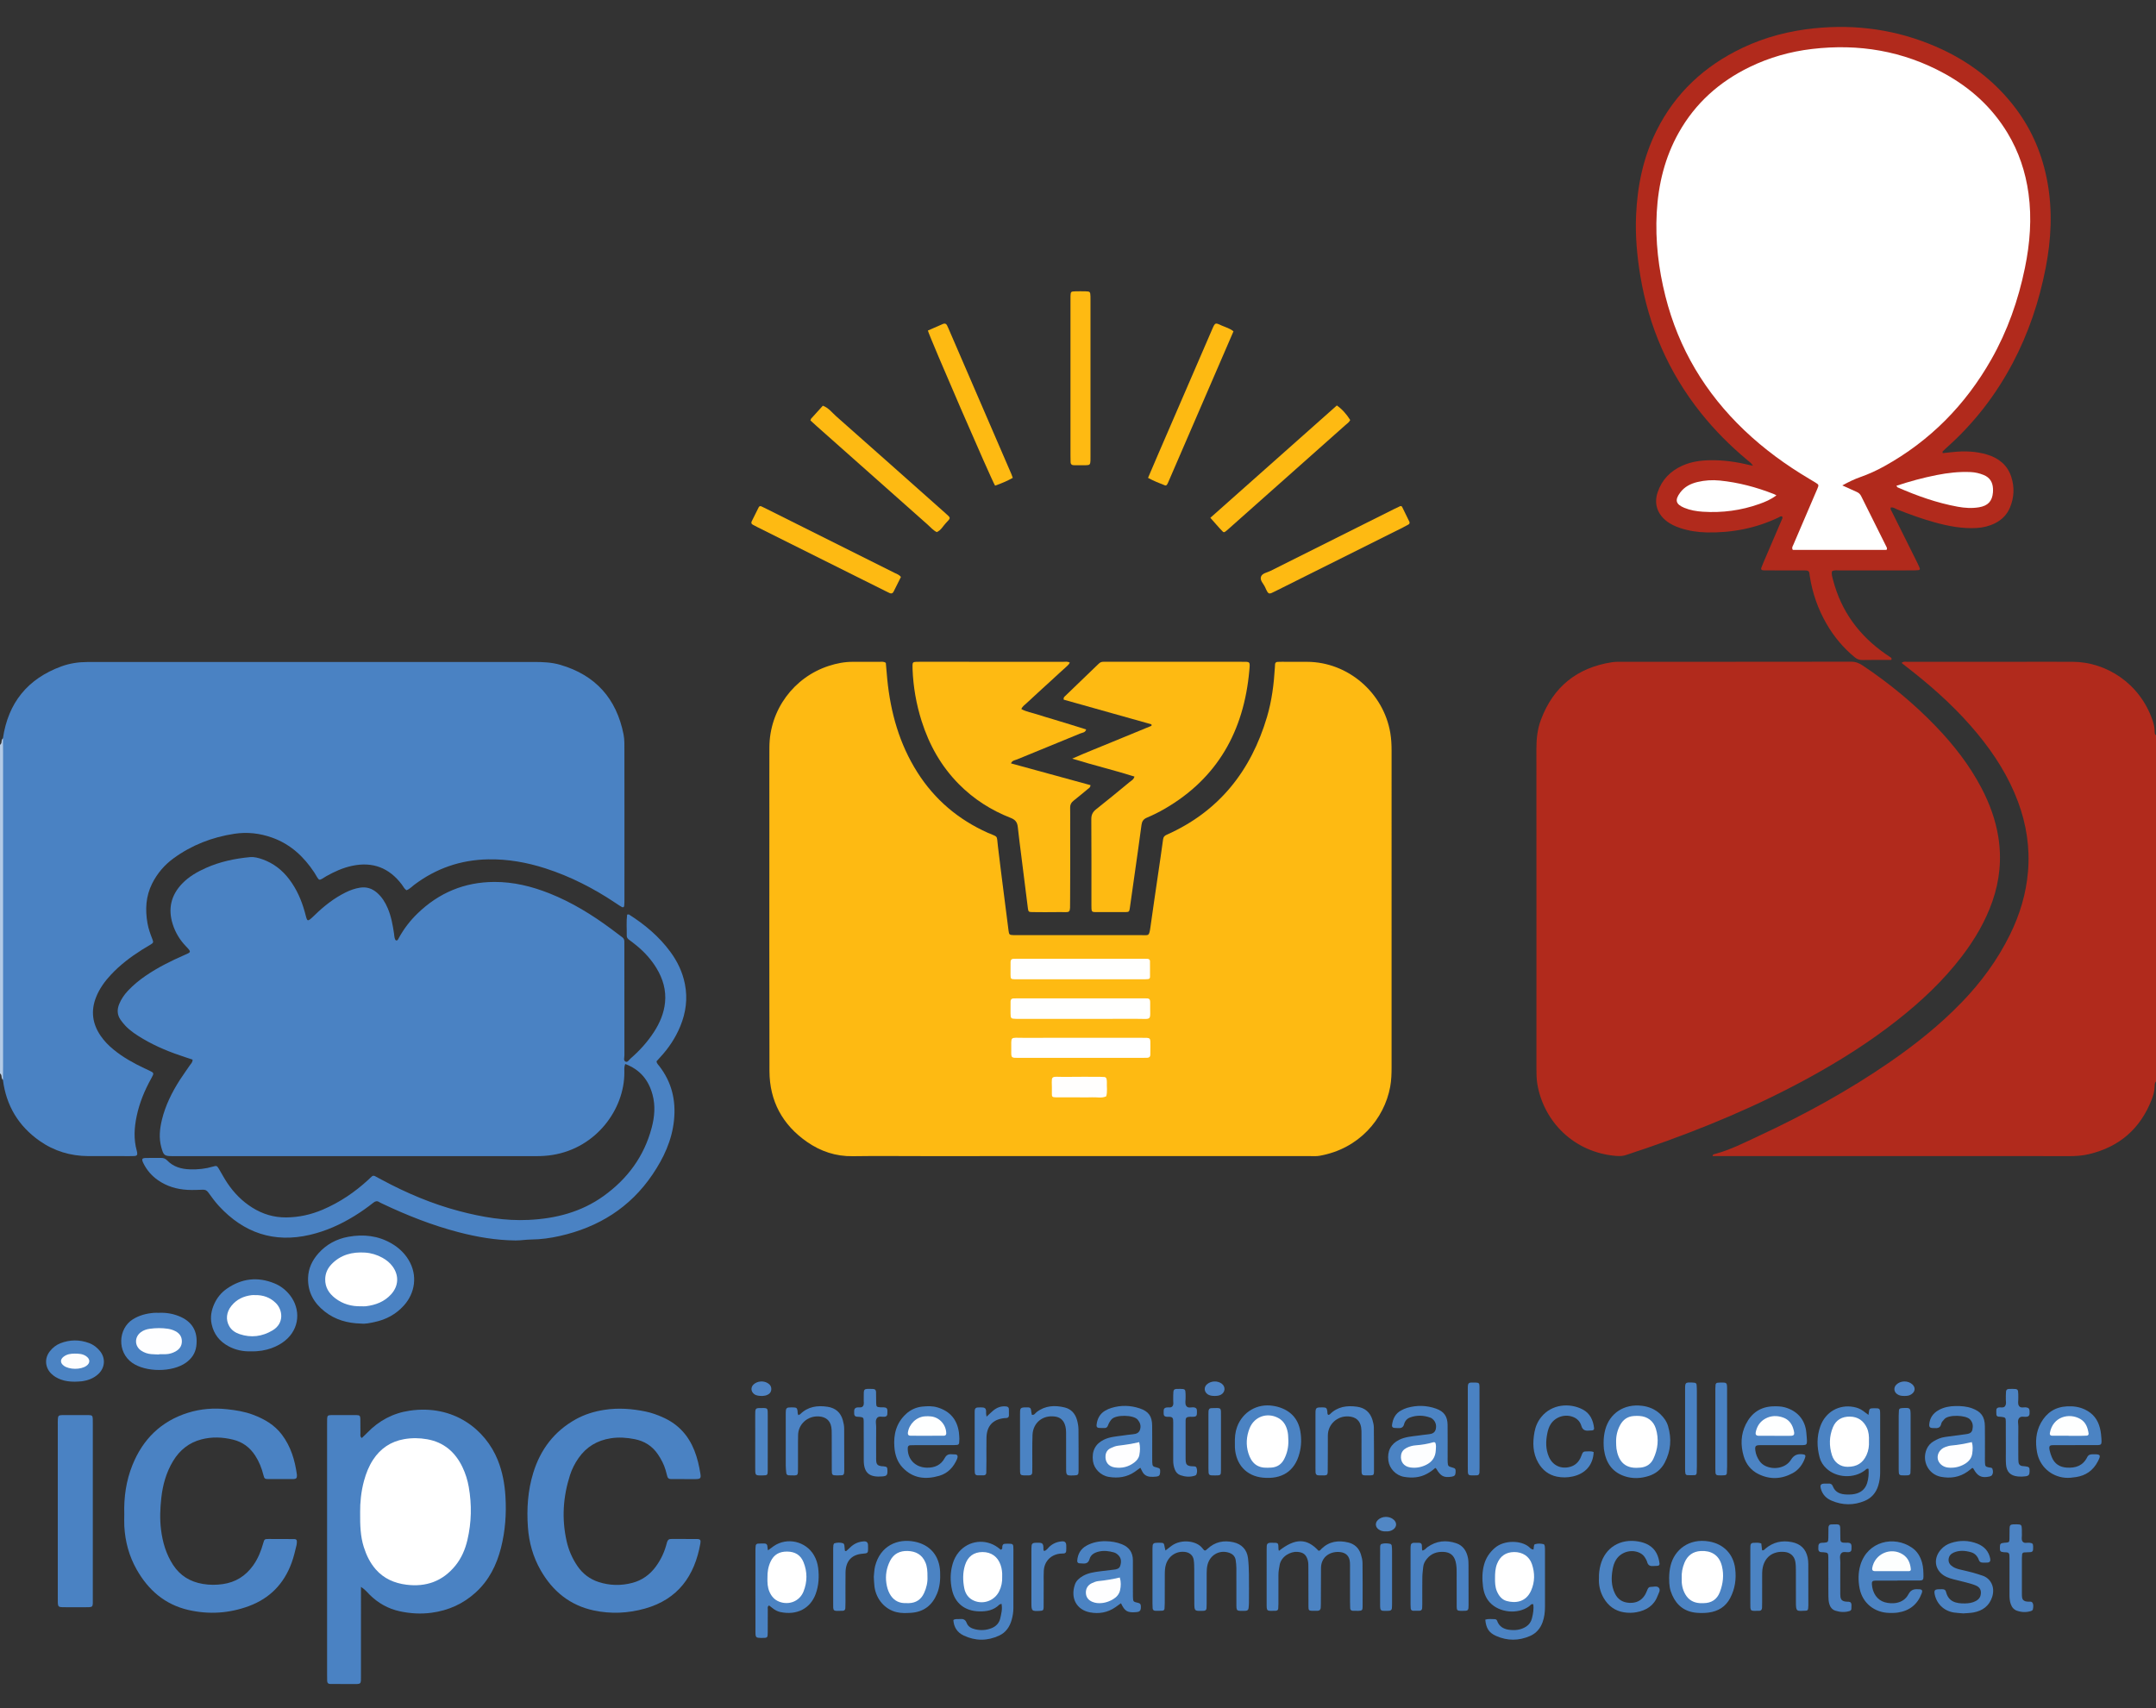 <?xml version="1.0" encoding="utf-8"?>
<!-- Generator: Adobe Illustrator 25.0.0, SVG Export Plug-In . SVG Version: 6.00 Build 0)  -->
<svg version="1.1" id="图层_1" xmlns="http://www.w3.org/2000/svg" xmlns:xlink="http://www.w3.org/1999/xlink" x="0px" y="0px"
	 viewBox="0 0 5402 4281" style="enable-background:new 0 0 5402 4281;" xml:space="preserve">
<rect x="0" y="0" width="5402" height="4281" fill="#333333" stroke="none"/>
<style type="text/css">
	.st0{fill:#B12A1C;}
	.st1{fill:#B4CBE6;}
	.st2{fill:#FEBA12;}
	.st3{fill:#4A82C3;}
	.st4{fill:#4B83C3;}
	.st5{fill:#4C84C4;}
	.st6{fill:#4C83C4;}
	.st7{fill:#4D84C4;}
	.st8{fill:#4C83C3;}
	.st9{fill:#4B82C3;}
	.st10{fill:#4E85C4;}
	.st11{fill:#5085C5;}
	.st12{fill:#5187C5;}
	.st13{fill:#4F84C4;}
	.st14{fill:#FFFFFE;}
	.st15{fill:#FFFFFF;}
	.st16{fill:#FFFEFD;}
	.st17{fill:#FEFEFF;}
	.st18{fill:#FDFEFF;}
	.st19{fill:#FDFEFE;}
	.st20{fill:#FEFFFF;}
	.st21{fill:#FCFDFE;}
</style>
<path class="st0" d="M5402,2710.14c-3.52,3.78-3.26,8.63-3.4,13.21c-0.34,11.5-3.45,22.28-7.6,32.88
	c-28.61,73.06-81.36,118.49-157.52,136.4c-16.12,3.79-32.83,4.95-49.6,4.89c-66.61-0.26-133.22-0.1-199.84-0.1
	c-223.82,0-447.64,0-671.45,0c-7.16,0-14.32,0-21.5,0c-0.07-4.41,3.42-4.76,5.45-5.3c38.85-10.26,74.42-28.56,110.52-45.39
	c114.17-53.19,224.41-113.44,328.17-185.09c64.24-44.37,125.07-92.9,179.48-149.14c48.96-50.6,90.22-106.69,121.36-169.98
	c24.63-50.06,40.59-102.73,45.23-158.41c5-59.97-4.01-118.16-24.96-174.53c-23.47-63.13-59.07-119.04-101.73-170.73
	c-46.84-56.76-100.54-106.43-158.01-152.18c-10.37-8.26-20.83-16.4-31.99-25.18c4.96-4.67,10.45-2.85,15.22-2.85
	c119.9-0.13,239.8-0.11,359.71-0.1c17.98,0,35.97,0.02,53.96,0.07c83.22,0.26,167.8,53.65,199.55,145.89
	c3.04,8.83,5.34,17.81,5.54,27.27c0.08,3.82-0.49,8.14,3.41,10.89C5402,2131.83,5402,2420.99,5402,2710.14z"/>
<path class="st1" d="M7.35,2706.51c-2.4-2.28-3.21-5.2-3.38-8.38c-0.18-3.22-1.17-6.05-3.97-7.97c0-274.5,0-549,0-823.5
	c2.86-1.9,3.77-4.75,3.94-7.97c0.17-3.19,1.01-6.1,3.39-8.39c8.11,7.09,7.07,16.87,7.07,25.99c0.21,268.07,0.2,536.15,0,804.22
	C14.4,2689.63,15.45,2699.41,7.35,2706.51z"/>
<path class="st2" d="M2219.49,1661.35c1.15,13.22,2.22,27.12,3.6,41c8.28,83.26,30.31,162.14,75.54,233.39
	c43.34,68.27,102.46,118.25,176.23,151.31c26.69,11.96,22.01,4.02,25.47,33.74c4.77,40.98,10.15,81.89,15.31,122.82
	c3.75,29.71,7.54,59.41,11.38,89.11c1.26,9.73,2.28,10.52,12.82,10.91c3.33,0.12,6.66,0.04,9.99,0.04
	c102.62,0,205.24,0.09,307.85-0.07c21.32-0.03,21.44,4.22,25.16-22.59c5.94-42.84,12.34-85.62,18.55-128.42
	c4.3-29.63,8.82-59.24,12.76-88.92c0.82-6.19,3.55-9.19,8.97-11.59c131.06-58.27,211.29-159.95,251.47-295.48
	c11.98-40.4,17.2-82,19.7-123.97c0.16-2.66,0.21-5.32,0.43-7.97c0.33-3.96,2.79-5.73,6.53-5.9c3.33-0.15,6.66-0.22,9.99-0.21
	c21.32,0.02,42.65,0.03,63.97,0.11c101.86,0.37,191.3,77.06,208.29,178.35c2.45,14.58,3.16,29.09,3.17,43.74
	c0.03,78.61,0.02,157.22,0.02,235.83c0,185.87,0,371.73-0.01,557.6c0,16.65-0.48,33.19-3.54,49.71
	c-14.79,79.88-77.59,155.41-177.27,172.78c-7.78,1.36-15.95,0.73-23.93,0.73c-324.51,0.03-649.02,0.03-973.53,0.03
	c-57.31,0-114.62-0.66-171.91,0.22c-42.32,0.65-80.2-12.07-114.26-35.69c-61.76-42.84-94.11-102.6-94.33-177.79
	c-0.62-209.18-0.23-418.37-0.23-627.55c0-61.29-0.19-122.58,0.07-183.87c0.39-93.86,61.25-175.4,148.73-203.87
	c19.67-6.4,39.86-10.39,60.76-10.22c22.65,0.19,45.31-0.1,67.97-0.06C2209.77,1658.59,2214.59,1657.64,2219.49,1661.35z"/>
<path class="st0" d="M3849.64,2278.45c0-133.9,0.11-267.8-0.1-401.7c-0.04-24.89,2.54-49.29,11.25-72.62
	c30.92-82.91,90.6-130.81,177.83-144.44c9.15-1.43,18.61-1.08,27.93-1.09c190.57-0.06,381.14,0.04,571.72-0.27
	c11.35-0.02,20.06,3.61,29.22,9.75c66.66,44.67,128.28,95.32,183.82,153.26c44.45,46.38,83.66,96.69,113.53,153.82
	c20.17,38.57,35.1,78.97,42.04,122.17c8.85,55.1,3.56,108.82-14.71,161.39c-17.45,50.2-44.09,95.34-76.14,137.45
	c-46.72,61.39-102.52,113.66-162.97,161.19c-68.22,53.63-141.23,99.93-217.19,141.72c-131.5,72.34-269.48,129.79-411.19,178.65
	c-16.34,5.63-32.89,10.67-49.16,16.5c-8.42,3.01-16.86,3.48-25.55,2.78c-107.18-8.61-181.79-86.75-197.87-179.01
	c-2.41-13.86-2.46-27.84-2.46-41.83C3849.64,2543.59,3849.64,2411.02,3849.64,2278.45z"/>
<path class="st3" d="M7.35,2706.51c0.12-11.29,0.34-22.58,0.34-33.87c0.02-262.82,0.02-525.64,0-788.47
	c0-11.29-0.23-22.58-0.36-33.87c13.17-89.22,62.1-149.49,146.84-180.33c20.76-7.55,42.53-10.83,64.71-10.83
	c4.66,0,9.33-0.04,13.99-0.04c368.51,0,737.02,0.03,1105.53-0.08c22.08-0.01,43.99,0.89,65.29,7.1
	c88.42,25.81,140.94,84.63,158.69,174.49c2.68,13.57,2.06,27.88,2.13,41.85c0.24,48.63,0.1,97.27,0.11,145.9
	c0,74.62,0.01,149.23-0.02,223.85c0,5.98-0.05,11.99-0.57,17.94c-0.27,3.07-2.86,4.7-5.66,3.14c-5.22-2.9-10.17-6.3-15.13-9.62
	c-55.07-36.9-113.49-67.09-176.73-87.41c-46.57-14.96-94.13-23.49-143.36-22.59c-68.95,1.27-130.63,22.6-185.56,64.08
	c-6.25,4.72-11.64,10.87-19.19,13.38c-5.6-3.91-7.99-9.6-11.58-14.35c-31.71-41.94-73.12-57.88-124.76-46.81
	c-23.06,4.94-44.21,14.51-64.6,26.02c-3.48,1.96-6.75,4.29-10.22,6.28c-6.66,3.82-7.97,3.45-12.54-3.69
	c-2.51-3.93-4.64-8.1-7.21-11.99c-26.37-39.96-60.09-71.18-105.93-87.45c-30.6-10.86-61.94-14.45-94.38-9.51
	c-55.66,8.49-106.7,28.26-152.19,61.38c-22.89,16.66-40.98,37.87-53.8,63.43c-15.94,31.79-17.62,65.18-11.62,99.38
	c2.42,13.78,7.13,26.99,12.29,40.03c3.02,7.64,2.41,9.15-3.93,13.07c-7.36,4.55-14.94,8.77-22.25,13.4
	c-28.27,17.85-54.75,37.97-77.66,62.46c-15.57,16.65-28.74,34.9-37.24,56.32c-13.64,34.37-9.25,66.5,11.34,96.74
	c9.06,13.31,20.25,24.67,32.71,34.85c23.39,19.12,49.54,33.65,76.71,46.51c3.61,1.71,7.26,3.34,10.87,5.05
	c14.08,6.68,14.23,6.77,6.77,20.18c-16.62,29.84-29.6,61.07-36.67,94.6c-6.12,28.99-7.88,57.99,0.2,86.95
	c0.36,1.28,0.65,2.58,0.89,3.89c1.19,6.41-0.53,8.99-6.48,9.36c-3.99,0.24-7.99,0.21-11.99,0.21c-34.65,0.01-69.3,0.13-103.96-0.04
	c-44.55-0.23-85.56-12.56-122-38.19C46.21,2821.96,15.56,2770.89,7.35,2706.51z"/>
<path class="st3" d="M1566.51,2666.53c-3.19,8.3-2.13,14.96-2.12,21.45c0.11,91.82-70.08,189.07-180.35,206.56
	c-13.24,2.1-26.43,2.94-39.78,2.94c-303.87-0.02-607.74-0.01-911.6-0.02c-20.92,0-22.8-1.58-28.49-22.07
	c-6.45-23.21-4.02-46.21,1.53-69.1c8.73-36.02,25.05-68.71,44.88-99.73c7.89-12.34,16.66-24.11,24.77-36.3
	c2.86-4.29,7.51-7.79,7.13-14.73c-5.97-1.95-12.19-3.98-18.42-6.02c-36.81-12.02-72.62-26.32-106.02-46.16
	c-16.07-9.54-31.8-19.6-44.62-33.44c-4.05-4.38-7.82-9.07-11.25-13.95c-8.84-12.55-9.18-25.98-3.43-39.86
	c5.16-12.46,12.63-23.37,21.87-33.17c13.32-14.12,28.16-26.39,44.16-37.35c30.37-20.79,63.12-37.1,96.72-51.83
	c17.1-7.49,18.86-7.22,4.67-21.86c-15.51-16.01-26.89-34.82-33.55-56.12c-12-38.35-4.11-72.29,23.83-101.34
	c16.92-17.59,37.71-29.47,59.74-39.29c35.04-15.62,72.08-23.44,110.08-27c10.76-1.01,21.15,1.89,31.24,5.44
	c27.9,9.8,50.07,27.3,67.7,50.8c18.24,24.31,30.17,51.63,38.29,80.75c6.95,24.93,4.3,28.4,25.53,7.77
	c22.99-22.35,48.11-42.12,77.12-56.42c11.42-5.63,23.19-9.85,35.87-11.84c16.35-2.57,30.3,2.03,42.5,12.63
	c12.32,10.7,20.73,24.15,27.04,39.08c8.64,20.44,12.52,42.03,15.77,63.78c0.49,3.29,0.46,6.7,1.29,9.89
	c0.63,2.44,1.71,6.02,3.48,6.66c3.95,1.44,5.41-2.74,6.85-5.38c12.53-22.99,28.14-43.53,46.98-61.79
	c53.69-52.04,117.56-78.93,192.54-79.21c48.05-0.18,93.73,10.98,138,28.59c56.1,22.31,107.07,53.66,155.38,89.54
	c9.09,6.75,18,13.75,27.13,20.45c3.53,2.59,5.29,5.81,5.31,10.09c0.03,5.33,0.08,10.66,0.08,15.99c0,89.94-0.05,179.88,0.14,269.82
	c0.01,5.56-3.25,13.57,3.33,16.13c4.78,1.86,8.59-5.15,12.52-8.54c22.3-19.28,41.87-41,57.97-65.74
	c14.72-22.63,25.21-47.1,27.93-74.09c3.11-30.89-5.23-59.39-21.16-85.75c-13.23-21.88-30.15-40.59-49.88-56.79
	c-6.18-5.07-12.52-9.94-18.94-14.71c-3.4-2.53-5.95-5.45-5.9-9.82c0.22-17.79-1.37-35.65,0.91-53.28c2.14-0.17,3.75-0.83,4.61-0.29
	c39.7,25.17,75.27,55.02,103.34,93.05c18,24.39,30.89,51.14,36.82,81.17c7.2,36.48,2.55,71.53-11.46,105.58
	c-12.04,29.27-29.26,55.24-50.82,78.38c-3.13,3.36-6.17,6.82-8.93,9.88c0.99,5.69,4.71,8.8,7.51,12.45
	c30.71,40.08,41.54,85.19,36.39,135.21c-5.21,50.6-26.01,94.76-53.89,135.96c-56.18,83.04-135.35,132.11-232.23,153.99
	c-23.4,5.28-47.11,8.62-71.23,8.85c-13.29,0.12-26.57,2.5-39.84,2.37c-48.2-0.47-95.43-8.42-141.96-20.52
	c-65.97-17.15-129.09-42.03-190.59-71.2c-3.01-1.43-6.14-2.71-8.9-4.52c-5.39-3.54-9.94-2.16-14.56,1.52
	c-15.13,12.04-30.93,23.14-47.39,33.3c-34.82,21.48-71.68,38.04-111.69,47.35c-90.18,20.97-165.59-4.9-227.75-72.03
	c-9.92-10.71-18.48-22.73-27.1-34.56c-3.59-4.93-7.51-6.72-13.41-6.51c-12.64,0.46-25.34,1.03-37.96,0.38
	c-27.1-1.41-52.49-8.79-74.91-24.6c-15.51-10.94-27.63-24.96-36-42.07c-5.26-10.74-3.98-13.13,7.25-13.3
	c11.99-0.18,23.99,0.08,35.98-0.11c6.28-0.1,11.51,1.28,16.12,6.11c15.72,16.48,35.88,21.94,57.93,22.59
	c19.46,0.58,38.51-1.42,57.23-7.05c8.88-2.67,10.03-1.85,14.57,5.75c7.16,12,13.68,24.43,21.48,36
	c16.55,24.56,36.97,45.38,62.25,61.19c26.04,16.28,53.98,24.83,85.07,24.55c31.9-0.29,62.08-7.03,91.17-19.41
	c42.74-18.19,80.64-43.84,114.72-75.27c2.94-2.71,5.67-5.66,8.76-8.18c2.14-1.74,4.77-2.16,7.44-0.73
	c5.87,3.16,11.76,6.26,17.62,9.42c61.79,33.27,126.05,60.44,194.04,78.37c56.92,15.01,114.52,24.86,173.68,22.03
	c67.84-3.25,131.7-19.66,187.64-59.84c59.89-43.03,101.59-99.32,120.56-171.21c7.21-27.33,9.63-55.15,2.11-82.93
	C1625.16,2707.08,1604.03,2680.59,1566.51,2666.53z"/>
<path class="st0" d="M4867.38,1135.63c8.83-0.93,16.75-1.75,24.67-2.6c29.41-3.19,58.62-2.34,87.08,6.33
	c29.02,8.84,50.76,26.27,60.35,56.05c8.27,25.67,7.06,51.29-3.21,76.21c-7.39,17.93-20.28,31.09-37.63,39.75
	c-14.48,7.22-29.84,10.92-46.04,11.87c-35.75,2.1-70.3-4.55-104.44-13.92c-32.09-8.81-63.32-20.2-94.25-32.45
	c-5.29-2.09-10.24-6.42-16.78-4.78c-1.07,4.39,1.64,7.42,3.26,10.69c21.05,42.32,42.17,84.61,63.22,126.93
	c2.36,4.74,4.51,9.6,6.5,14.51c0.87,2.16-0.72,4.32-2.51,4.53c-5.27,0.62-10.61,0.75-15.92,0.76c-60.64,0.04-121.27-0.02-181.91,0.1
	c-6.5,0.01-13.31-1.58-19.65,2.17c-1.59,7.48,0.85,14.4,2.67,21.42c20.4,78.94,65.78,140.15,132.33,186.32
	c4.37,3.03,8.94,5.79,13.25,8.91c0.78,0.57,1.01,2.26,1.03,3.44c0.02,1.72-1.09,2.25-2.81,2.01c-1.3-0.18-2.66,0.07-3.99,0.07
	c-21.99,0.01-43.99-0.33-65.96,0.19c-7.96,0.19-14.02-2.35-19.91-7.22c-28.56-23.62-51.87-51.65-70.35-83.68
	c-21.53-37.31-35.39-77.36-41.99-119.92c-0.31-1.97-0.55-3.96-0.69-5.96c-0.32-4.74-2.98-7.34-7.54-7.61
	c-5.31-0.31-10.66-0.22-15.99-0.22c-28.65-0.02-57.3,0-85.96-0.03c-2.65,0-5.35-0.01-7.94-0.48c-3.1-0.56-4.42-2.71-3.29-5.75
	c1.86-4.98,3.86-9.92,5.95-14.81c14.93-34.88,29.9-69.73,44.85-104.6c1.26-2.94,3.59-5.69,1.53-9.41c-3.44-1.62-6.05,0.99-8.76,2.28
	c-56.95,27.25-117.21,38.89-180.04,37.61c-22.68-0.46-45.09-3.84-66.75-11.02c-13.36-4.43-25.97-10.33-36.77-19.56
	c-21.62-18.46-28.73-43.17-19.57-70.25c10.63-31.44,32.01-53.17,62.08-66.62c22.3-9.98,45.93-13.13,70.09-13.5
	c32.83-0.5,65.04,4.05,96.85,11.86c2.51,0.62,5.07,1,9.75,1.9c-4.48-7.29-10-10.62-14.76-14.6
	c-42.55-35.58-81.52-74.66-116.1-118.08c-80.58-101.18-130.23-215.96-151.42-343.34c-8.33-50.08-12.79-100.43-10.61-151.18
	c3.18-73.94,17.8-145.25,50.98-212c47.19-94.96,120.63-162.96,215.79-208.1c57.02-27.05,117.28-42.57,180.1-48.96
	c104.83-10.67,205.91,3.68,302.71,45.27c81.07,34.83,149.84,86.09,202.88,157.25c40.94,54.92,66.25,116.58,78.38,183.86
	c12.96,71.81,9.23,143.25-4.62,214.43c-16.25,83.47-42.93,163.35-82.8,238.69c-42.18,79.71-96.45,149.92-163.7,210.06
	c-3.97,3.55-7.81,7.23-11.64,10.92C4867.11,1131.67,4867.38,1132.56,4867.38,1135.63z"/>
<path class="st2" d="M2732.22,1967.69c0.07,6-4.14,7.66-7.06,10.1c-11.75,9.83-23.54,19.62-35.55,29.14
	c-5.65,4.47-8.46,9.66-8.29,17.03c0.34,14.65,0.09,29.31,0.09,43.97c0,61.96,0.46,123.92-0.17,185.87
	c-0.39,38.84,3.44,31.45-31.61,32.09c-21.32,0.39-42.65,0.17-63.97-0.04c-8.09-0.08-9.17-1.23-10.18-9.14
	c-5.6-44.23-11.14-88.48-16.67-132.72c-2.97-23.77-6.17-47.52-8.67-71.35c-1.23-11.71-5.89-18.21-17.74-22.84
	c-48.9-19.11-92.46-46.85-129.64-84.34c-44.59-44.97-74.6-98.46-93.61-158.42c-13.34-42.09-20.92-85.27-22.66-129.43
	c-0.13-3.33-0.27-6.66-0.18-9.99c0.18-7.39,1.59-8.68,9.76-9.01c3.33-0.14,6.66-0.08,9.99-0.08c119.28,0,238.56-0.02,357.84,0.08
	c5.1,0,10.46-1.38,16.55,2.02c-2.58,5.59-7.47,9-11.57,12.94c-4.8,4.61-9.9,8.92-14.83,13.4c-4.44,4.03-8.82,8.13-13.23,12.19
	c-4.41,4.06-8.82,8.13-13.24,12.18c-4.92,4.49-9.87,8.95-14.79,13.44c-4.43,4.04-8.83,8.11-13.24,12.18
	c-4.41,4.06-8.81,8.14-13.22,12.2c-4.9,4.52-9.88,8.94-14.68,13.57c-4.23,4.09-9.7,7.08-12.59,14.32
	c12.73,7.04,27.09,9.19,40.56,13.64c13.25,4.38,26.7,8.16,40.06,12.22c14,4.25,28,8.48,41.98,12.8c13.22,4.08,26.4,8.27,39.74,12.46
	c-2.19,8.09-9.49,7.91-14.51,9.99c-52.83,21.92-105.9,43.28-158.76,65.14c-5.12,2.12-12.02,2.33-15.07,9.86
	C2599.86,1931.45,2666.17,1949.6,2732.22,1967.69z"/>
<path class="st2" d="M2885.11,1815.29c-73.46-20.66-146.92-41.31-219.9-61.83c-1.24-4.93,1.54-7.11,3.88-9.35
	c27.81-26.8,55.72-53.5,83.44-80.39c3.61-3.5,7.34-5.4,12.33-5.19c3.99,0.17,7.99,0,11.99,0c110.57,0,221.13-0.03,331.7,0.02
	c24.49,0.01,23.88-2.11,21.63,22.65c-13.61,150.13-79.05,268.88-212.11,345.87c-14.35,8.31-29.32,15.75-44.59,22.2
	c-8.69,3.67-12.2,9.34-13.34,17.8c-3.02,22.41-6.06,44.83-9.22,67.22c-6.68,47.42-13.4,94.84-20.18,142.25
	c-1.14,7.99-2.3,9.24-10.07,9.29c-25.97,0.16-51.95,0.12-77.93-0.04c-6.19-0.04-7.66-1.96-8.01-8.76c-0.17-3.32-0.12-6.66-0.12-9.99
	c-0.01-71.25,0.25-142.51-0.27-213.75c-0.08-11.2,3.49-18.35,12.14-25.17c28.24-22.25,55.92-45.21,83.67-68.08
	c4.41-3.63,10.32-6.1,12.27-13.85c-50.6-15.97-102.23-28.18-155.95-44.93c35.34-15.66,68.48-28.5,101.25-42.17
	c32.41-13.52,64.93-26.75,97.41-40.1C2885.13,1817.76,2885.12,1816.53,2885.11,1815.29z"/>
<path class="st3" d="M904.45,3977c0,10.25,0,16.84,0,23.42c0,65.29,0.03,130.58-0.02,195.86c-0.02,26.86,2.29,24.09-25.12,24.2
	c-17.32,0.07-34.65-0.06-51.97-0.15c-4.76-0.02-7.41-2.55-7.59-7.29c-0.2-5.32-0.21-10.66-0.21-15.98
	c-0.01-209.19-0.01-418.37,0-627.56c0-4.66-0.09-9.33,0.13-13.99c0.36-7.38,1.85-8.95,9.95-9.02c21.32-0.18,42.65-0.18,63.97,0.01
	c7.54,0.07,9.12,1.81,9.28,9.76c0.25,11.99-0.02,23.98,0.2,35.97c0.07,3.68-1.42,7.9,3.46,11.72c4.45-4.32,9.18-8.65,13.62-13.25
	c29.19-30.33,64.57-49.17,106.13-55.28c110.54-16.26,190.13,47.3,220.89,123.74c11.83,29.39,17.38,60.16,19.27,91.45
	c2.63,43.39-0.45,86.52-11.26,128.83c-10.93,42.82-30.02,81.14-63.11,111.35c-31.44,28.7-68.48,45.34-110.69,51.01
	c-26.74,3.59-53.05,2.07-79.35-3.57c-29.57-6.33-54.58-20.55-75.97-41.69C920.07,3990.61,914.92,3983.65,904.45,3977z"/>
<path class="st3" d="M311.39,3794.96c-1.27-42.37,4.53-83.74,20.42-123.18c26.12-64.83,71.58-109.86,138.83-131.03
	c32.06-10.1,65.13-12.59,98.72-8.92c21.93,2.4,43.52,5.82,64.25,13.59c28.52,10.7,54.3,25.53,72.93,50.37
	c22.17,29.56,32.43,63.74,37.35,99.84c0.09,0.66,0.07,1.33,0.09,1.99c0.21,6.25-1.73,8.6-7.59,9.14c-0.66,0.06-1.33,0.08-2,0.08
	c-20.65,0.02-41.29,0.19-61.94,0c-8.98-0.08-10.16-1.06-12.3-9.69c-4.37-17.58-10.91-34.07-20.86-49.38
	c-13.37-20.58-31.63-33.94-55.33-39.77c-26.25-6.45-52.71-7.5-79.05-0.72c-31.25,8.05-54.64,26.85-71.2,54.24
	c-17.19,28.43-25.94,59.71-29.57,92.44c-2.93,26.48-4.04,53.02-0.7,79.66c3.95,31.46,12.61,61.15,29.99,87.98
	c17.73,27.37,43.04,42.7,74.94,48.03c16.57,2.77,32.94,2.81,49.65,0.44c32.28-4.57,57.22-20.36,76.04-46.53
	c12.21-16.99,19.86-36.03,25.48-56.04c2.85-10.13,3.27-10.51,13.62-10.57c21.31-0.13,42.62-0.02,63.93,0.21
	c5.27,0.06,7.03,2.39,6.71,7.56c-0.16,2.65-0.3,5.35-0.9,7.93c-3.47,14.9-7.07,29.75-12.33,44.18
	c-19.17,52.63-54.9,89.13-107.31,108.44c-49.28,18.16-100.03,21.4-151.27,9.59c-58.87-13.56-100.48-49.89-129.66-101.49
	c-18.99-33.58-28.78-70.01-30.88-108.46C310.92,3814.96,311.39,3804.95,311.39,3794.96z"/>
<path class="st3" d="M1714.27,3706.78c-11.32,0-22.65,0.13-33.97-0.06c-4.37-0.07-7.37-2.32-8.43-6.94
	c-1.18-5.18-2.64-10.31-4.13-15.42c-4.15-14.19-10.92-27.07-19.15-39.33c-14.18-21.11-34.16-33.59-58.62-38.32
	c-19.59-3.79-39.34-5.32-59.55-2.14c-34.19,5.36-61.14,21.38-80.9,49.7c-9.22,13.21-16.47,27.47-21.37,42.73
	c-17.45,54.35-21.02,109.56-8.42,165.43c5.02,22.25,13.92,42.97,26.8,61.96c13.21,19.47,30.9,33.08,53.1,40.33
	c27.87,9.1,56.2,9.77,84.63,2.28c24.86-6.55,44.33-20.76,59.36-41.43c12.7-17.47,21.58-36.81,26.86-57.58
	c2.63-10.34,5.97-11.1,13.39-11.09c20.65,0.04,41.31-0.08,61.96,0.13c8.67,0.09,10.54,2.34,9,11.05
	c-14.34,81.5-56.01,140.01-138.77,163.29c-42.38,11.92-85.5,13.92-128.51,4.68c-59.61-12.81-102.87-48.23-132.79-100.53
	c-19.15-33.46-29.29-69.66-32.04-108.17c-3.3-46.25-0.24-91.84,13.42-136.26c17.98-58.46,52.6-104.15,106.57-134.14
	c22.32-12.41,46.36-19.71,71.66-23.63c34.75-5.39,69.02-2.81,103.18,4.22c15.72,3.24,30.63,8.78,45.24,15.45
	c37.09,16.94,62.22,44.79,77.1,82.43c7.39,18.68,11.81,38.12,14.99,57.85c1.89,11.76,0.14,13.41-12.61,13.65
	c-9.32,0.17-18.65,0.03-27.98,0.03C1714.27,3706.89,1714.27,3706.83,1714.27,3706.78z"/>
<path class="st3" d="M144.78,3785.48c0-71.24,0-142.49,0.01-213.73c0-5.33-0.11-10.66,0.2-15.97c0.41-7.12,2.38-9.19,10.08-9.26
	c22.64-0.21,45.29-0.2,67.93,0c7.61,0.07,9.09,1.82,9.45,9.6c0.24,5.32,0.11,10.65,0.11,15.98c0,143.82,0.04,287.64-0.03,431.46
	c-0.01,26.7,2.9,24.37-24.85,24.46c-17.32,0.06-34.63,0.16-51.95-0.13c-8.68-0.15-10.49-2.22-10.86-10.69
	c-0.23-5.32-0.08-10.65-0.08-15.98C144.78,3929.3,144.78,3857.39,144.78,3785.48z"/>
<path class="st3" d="M904.6,3317.1c-33.39-0.76-64.41-9.19-91.06-30.19c-27.14-21.39-42.69-48.82-41.66-84.23
	c0.69-23.67,10.24-43.82,25.68-61.27c20.15-22.79,45.82-36.53,75.41-41.86c37.72-6.79,74.26-2.92,108.11,16.81
	c17.57,10.24,32.01,23.59,42.62,41.12c23.58,38.95,16.05,83.57-11.87,114.49c-19.86,22-44.79,35.35-73.57,41.33
	C927.27,3315.6,916.14,3318.35,904.6,3317.1z"/>
<path class="st2" d="M3032.58,1297.72c106.63-94.71,211.89-188.2,316.98-281.55c12.85,9.06,24.01,21.32,33.53,36.53
	c-2.7,5.56-7.83,8.89-12.25,12.82c-97.88,87.04-195.8,174.04-293.73,261.03c-2.48,2.2-5.03,4.36-7.73,6.27
	c-1.7,1.2-3.81,1.3-5.41-0.32C3053.29,1321.71,3043.72,1309.98,3032.58,1297.72z"/>
<path class="st2" d="M2030.59,1053.67c1.22-3.22,1.3-3.97,1.71-4.42c9.77-10.84,19.58-21.64,29.38-32.45
	c14.25,5.09,23.02,17.28,33.72,26.74c91.2,80.54,182.08,161.44,273.03,242.27c14.93,13.27,14.34,11.36,0.93,25.77
	c-7.08,7.61-11.88,17.68-22.27,21.97c-9.11-4.46-15.52-12.27-22.9-18.82c-92.55-82.03-184.99-164.18-277.45-246.31
	C2041.3,1063.59,2036,1058.62,2030.59,1053.67z"/>
<path class="st2" d="M2537.58,1197.61c-15.01,8.32-29.53,14.4-44.33,19.5c-8.99-13.97-163.33-370.15-168.38-388.7
	c12.53-5.5,25.19-11.16,37.95-16.61c4.14-1.77,7.82-0.95,9.98,3.49c1.17,2.39,2.31,4.79,3.36,7.22
	c52.71,122,105.41,244,158.09,366.01C2535.3,1190.96,2536.08,1193.51,2537.58,1197.61z"/>
<path class="st2" d="M2876.47,1197.64c8.49-19.87,16.47-38.75,24.61-57.57c45.36-104.91,90.87-209.76,136.06-314.75
	c7.77-18.06,7.76-16.71,24.39-9.24c9.53,4.29,20.02,6.82,29.01,14.28c-7.75,17.97-15.36,35.62-22.99,53.26
	c-46.66,107.97-93.33,215.93-140.01,323.89c-1.04,2.41-2.08,4.88-3.56,7.02c-1.08,1.56-2.74,2.76-5.09,1.88
	C2904.67,1211.03,2890.65,1205.25,2876.47,1197.64z"/>
<path class="st2" d="M2682.17,947.13c0-63.91,0-127.81,0-191.72c0-4.66-0.11-9.32,0.06-13.98c0.37-10.19,1.15-11.02,11.84-11.29
	c8.65-0.22,17.32-0.23,25.97-0.01c11.21,0.28,11.81,1.05,12.2,13.07c0.09,2.66,0.04,5.33,0.04,7.99c0,131.14,0,262.29,0,393.43
	c0,3.33,0.09,6.66-0.06,9.98c-0.43,9.76-1.75,11.17-11.97,11.37c-9.98,0.2-19.97,0.02-29.96-0.08c-4.63-0.04-7.59-2.34-7.85-7.09
	c-0.29-5.31-0.25-10.65-0.25-15.97C2682.17,1077.6,2682.17,1012.36,2682.17,947.13z"/>
<path class="st2" d="M3531.65,1310.13c0.28,2.1-1.23,3.56-2.92,4.53c-4.61,2.64-9.31,5.13-14.06,7.51
	c-105.78,52.85-211.58,105.65-317.34,158.53c-18.99,9.49-18.61,10.67-27.55-9.09c-3.99-8.83-13.81-17.26-10.06-26.82
	c3.28-8.35,15.16-9.82,23.38-13.95c102.83-51.6,205.75-103.02,308.65-154.48c5.35-2.68,10.72-5.34,16.21-7.72
	c1.85-0.8,4.21-0.2,5.17,1.72c6.22,12.47,12.29,25.03,18.36,37.57C3531.76,1308.47,3531.6,1309.22,3531.65,1310.13z"/>
<path class="st2" d="M2257.32,1446c-6,12.04-12.17,24.51-18.44,36.93c-2.14,4.23-5.58,5.41-9.93,3.38
	c-3.61-1.69-7.19-3.45-10.76-5.23c-106.48-53.14-212.96-106.29-319.43-159.45c-4.16-2.08-8.22-4.37-12.35-6.5
	c-3.53-1.82-4.77-4.75-3.12-8.2c5.74-11.99,11.64-23.91,17.74-35.72c1.24-2.4,3.75-3.58,6.71-2.11c4.17,2.07,8.41,4.01,12.57,6.09
	c107.09,53.51,214.19,107,321.23,160.61C2246.8,1438.44,2252.79,1440.12,2257.32,1446z"/>
<path class="st3" d="M628.46,3386.7c-18.92,0.61-38.32-3.16-56.3-12.97c-22.24-12.14-36.54-30.2-41.91-55.35
	c-3.79-17.77-0.64-34.41,6.57-50.49c6.95-15.48,17.46-28.39,31.38-38.08c37.25-25.92,77.11-30.66,119.29-13.52
	c15.77,6.41,28.83,16.72,39.21,30.03c26.9,34.49,24.83,83.59-12.87,113.94C696.93,3373.86,667.92,3387.8,628.46,3386.7z"/>
<path class="st4" d="M2920.18,3885.85c6.75-5.19,11.32-8.97,16.15-12.39c23.76-16.82,62.16-12.45,76.76,7.11
	c5.23,7,6.46,6.62,12.51,0.98c18.66-17.4,40.48-21.9,64.82-16.44c20.72,4.65,34,18.66,36.53,39.74c1.58,13.2,2.12,26.56,2.31,39.87
	c0.35,23.97,0.15,47.96,0.06,71.94c-0.02,4.64-0.45,9.3-0.99,13.91c-0.43,3.66-2.63,5.93-6.46,6.28c-1.33,0.12-2.66,0.24-3.99,0.25
	c-20.38,0.1-20.04,1.28-20.01-19.2c0.04-29.31,0.11-58.62-0.07-87.92c-0.04-6.61-0.73-13.27-1.69-19.82
	c-1.68-11.43-9.6-17.12-19.99-19.71c-22.88-5.71-44.41,7.63-50.44,30.6c-1.89,7.21-2.27,14.43-2.27,21.76
	c-0.01,25.31-0.01,50.62-0.05,75.93c-0.01,3.99-0.07,7.99-0.36,11.97c-0.28,3.82-2.58,5.89-6.39,6.19
	c-1.99,0.15-3.99,0.19-5.99,0.23c-17,0.33-18-0.33-18.17-17.69c-0.28-28.64-0.02-57.28-0.18-85.92c-0.04-7.98-0.17-16.04-1.3-23.91
	c-1.56-10.81-9.13-17.9-19.64-19.83c-22.13-4.05-42.68,8.65-49.78,30.34c-2.76,8.43-3.01,17.02-3.06,25.66
	c-0.13,23.98-0.05,47.96-0.12,71.94c-0.01,4.65-0.16,9.31-0.56,13.94c-0.26,2.98-2.44,4.82-5.27,4.98
	c-5.97,0.33-11.97,0.41-17.94,0.24c-3.66-0.1-6.31-2.07-6.6-6.03c-0.29-3.98-0.4-7.97-0.4-11.96c-0.03-44.63-0.03-89.26,0-133.88
	c0-3.99,0.07-7.99,0.46-11.96c0.37-3.81,2.99-5.9,6.6-6.26c3.96-0.4,7.98-0.46,11.97-0.35c9.61,0.26,9.69,0.45,11.74,11.87
	C2918.71,3880.21,2919.27,3882.08,2920.18,3885.85z"/>
<path class="st4" d="M3204.44,3886.71c40.75-32.17,69.94-31.97,99.01-0.42c3.98,0.76,5.58-2.72,7.75-4.83
	c19.1-18.55,41.92-21.69,66.66-15.8c16.12,3.84,27.05,14.04,31.97,29.89c2.15,6.92,3.96,14.27,4.04,21.45
	c0.44,36.59,0.35,73.18,0.23,109.78c-0.03,8.82-1.6,10.04-10.76,10.3c-4.65,0.13-9.32,0.02-13.96-0.2
	c-3.77-0.18-6.19-2.29-6.41-6.14c-0.3-5.31-0.37-10.63-0.38-15.95c-0.04-27.94-0.01-55.89-0.03-83.83c0-5.32,0.18-10.67-0.27-15.96
	c-1.25-14.68-9.27-23.29-23.68-25.12c-24.01-3.05-48.43,10.45-48.76,39.72c-0.31,27.27-0.2,54.55-0.31,81.83
	c-0.02,5.98,0,11.98-0.37,17.95c-0.28,4.49-2.81,7.35-7.56,7.51c-4.65,0.16-9.32,0.29-13.96,0.12c-7.71-0.28-9.15-1.5-9.2-9.68
	c-0.19-31.93-0.08-63.87-0.21-95.81c-0.03-7.29,0.4-14.59-1.69-21.79c-4.03-13.89-11.26-19.3-25.79-20.46
	c-17.3-1.39-40.37,11.11-44.45,32.49c-1.63,8.52-3.15,16.93-3.11,25.65c0.12,23.95,0.03,47.9-0.03,71.86
	c-0.01,3.98-0.12,7.98-0.46,11.94c-0.25,2.82-1.74,4.9-4.81,5.41c-0.66,0.11-1.31,0.32-1.96,0.34c-23.32,0.46-22.31,1.83-22.3-20.82
	c0.02-43.25,0-86.49,0.01-129.74c0-3.99,0-7.99,0.21-11.97c0.24-4.5,2.41-7.43,7.21-7.82c1.32-0.11,2.66-0.19,3.98-0.2
	c19.9-0.14,17.52-0.3,18.33,16.95C3203.38,3884,3203.75,3884.62,3204.44,3886.71z"/>
<path class="st4" d="M2509.41,4019.4c-3.05,1.12-4.59,1.23-5.4,2.05c-14.31,14.41-32.15,17.5-51.49,16.92
	c-34.8-1.05-59.79-20.3-67.22-54.18c-4.75-21.64-4.64-43.66,1.74-65.21c3.24-10.95,8.34-21.04,15.83-29.76
	c24.74-28.81,66.41-33.57,97.25-11.13c2.6,1.89,5.05,3.97,7.32,5.76c5.29-1.84,3.46-5.8,3.96-8.62c0.68-3.81,2.41-5.99,6.31-6.21
	c2.66-0.14,5.32-0.27,7.98-0.26c12.66,0.07,13.48,0.63,13.49,13.53c0.07,49.28-0.12,98.56-0.07,147.84
	c0.01,10.1-1.64,19.92-4.32,29.54c-4.86,17.46-14.6,31.66-31.3,39.41c-29.42,13.67-59.34,13.75-88.76-0.1
	c-16.3-7.68-24.96-21.07-26-39.02c5.54-3.45,11-1.85,16.19-2.37c7.99-0.8,13.91,1,17.07,9.63c3.51,9.6,11.97,13.89,21.44,16.1
	c14,3.26,27.8,2.45,41.16-2.92c11.21-4.51,18.96-12.74,21.62-24.48C2508.83,4044.35,2511.93,4032.62,2509.41,4019.4z"/>
<path class="st4" d="M3842.28,3883.42c0.41-3.37,0.61-6.02,1.1-8.61c0.35-1.87,0.42-4.1,2.8-4.82c7.19-2.19,14.47-1.67,21.61-0.02
	c1.26,0.29,2.53,3.04,2.76,4.78c0.52,3.94,0.5,7.96,0.5,11.94c0.02,46.58-0.07,93.16,0.02,139.74c0.03,13.42-1.44,26.52-6.06,39.21
	c-5.76,15.81-16.07,27.79-31.39,34.44c-28.25,12.27-56.97,12.41-85.17-0.19c-18.05-8.07-24.98-19.37-26.97-40.83
	c7.72-2.47,15.7-1.22,23.59-1.17c2.92,0.02,5.16,1.46,6.11,4.19c4.71,13.5,15.12,20.15,28.36,22.18
	c15.43,2.37,30.67,1.05,44.25-7.71c7.53-4.86,12.43-12.01,14.59-20.74c2.87-11.61,5.07-23.32,3.25-35.29
	c-5.3-1.54-7.23,2.9-10.24,5.11c-28.48,20.87-74.81,16.3-98.64-9.69c-10.36-11.29-15.17-25.13-17.01-39.76
	c-2.33-18.52-2.27-37.11,2.84-55.44c4.64-16.61,13.76-30,26.65-41.24c24.02-20.95,66.75-18.88,85.58-2.73
	C3833.7,3879.25,3835.97,3882.94,3842.28,3883.42z"/>
<path class="st4" d="M4681.57,3546c0.75-4.94,1.29-7.53,1.52-10.15c0.34-3.89,2.33-5.99,6.2-6.28c1.99-0.15,3.98-0.24,5.97-0.27
	c14.95-0.21,15.58,0.2,15.6,15.41c0.09,48.54-0.06,97.08,0.01,145.61c0.02,11.41-1.55,22.54-4.97,33.39
	c-5.5,17.46-16.61,30.52-33.34,37.59c-27.62,11.68-55.69,11.46-83.33-0.35c-13.48-5.76-23.09-15.48-26.95-30.08
	c-2.44-9.22-0.21-12.4,9.01-12.73c3.32-0.12,6.66,0.14,9.97-0.05c5.18-0.3,8.93,1.32,10.91,6.51c6.19,16.21,19.63,20.48,35.2,20.92
	c8.64,0.24,17.15-0.05,25.59-2.88c13.09-4.39,21.29-13.05,25.32-25.98c3.61-11.58,4.32-23.43,3.45-35.28
	c-4.36-1.91-6.2,1.39-8.67,3.3c-27.97,21.58-71.84,19.4-97.19-4.78c-7.87-7.51-13.72-16.44-16.54-26.87
	c-7.09-26.24-7.67-52.5,1.61-78.43c12.87-35.93,46.51-55.43,83.67-48.47c8.55,1.6,16.64,4.65,23.71,9.94
	C4671.97,3538.76,4675.61,3541.51,4681.57,3546z"/>
<path class="st4" d="M1924.21,3885.45c6.18-4.58,10.25-7.82,14.54-10.74c33.51-22.82,80.15-12.13,100.61,22.9
	c5.81,9.95,9.24,20.81,10.6,31.98c2.68,21.97,1.5,43.81-6.15,64.91c-13.09,36.12-46.57,54.48-88.59,45.57
	c-7.16-1.52-13.71-5.05-19.5-9.73c-2.96-2.39-5.98-4.69-8.66-6.78c-4.85,2.83-3.28,6.53-3.31,9.49
	c-0.18,19.29,0.03,38.57-0.15,57.86c-0.13,13.9-0.47,14.05-15.02,14.03c-0.67,0-1.33,0.01-2,0c-12.21-0.21-13.65-1.29-13.73-13.83
	c-0.21-35.25-0.09-70.5-0.09-105.75c0-32.59-0.02-65.18,0.03-97.77c0.01-4.65,0.09-9.32,0.66-13.92c0.34-2.78,2.61-4.84,5.4-5.05
	c5.29-0.4,10.62-0.3,15.94-0.35c5.93-0.05,8.08,3.39,8.18,8.85C1923,3879.09,1923.53,3881.04,1924.21,3885.45z"/>
<path class="st3" d="M396.38,3290.18c19.71-0.99,36.06,2.01,51.63,8.15c31.18,12.3,49.15,36.31,43.76,75.95
	c-2.35,17.3-11.68,30.79-25.94,40.92c-34.13,24.26-100.38,24.25-134.64,0.22c-38.45-26.97-35.19-85.61,1.33-108.78
	c16.19-10.27,33.98-14.78,52.73-16.41C389.87,3289.83,394.56,3290.18,396.38,3290.18z"/>
<path class="st4" d="M2808.65,4018.01c-5.73,4.09-9.99,7.23-14.35,10.22c-19.16,13.18-40.8,16.86-62.95,12.73
	c-33.64-6.29-49.84-35.25-38.13-69.8c3.28-9.69,11.01-16.3,19.97-21.48c13.66-7.89,28.81-9.8,43.97-11.81
	c11.2-1.48,22.41-2.86,33.64-4.04c6.94-0.73,13.64-2.22,16-9.6c2.94-9.21,2.97-18.64-4.22-26.17c-3.1-3.25-7.3-6.29-11.54-7.45
	c-12.21-3.33-24.56-5.17-37.4-2.19c-11.19,2.6-20.53,7.57-23.72,18.77c-2.85,9.99-8.91,11.99-17.7,11.16
	c-2.64-0.25-5.31-0.18-7.95-0.45c-4.19-0.43-5.45-3.35-5.16-6.98c1.34-16.35,8.57-29.1,23.18-37.22c14.93-8.3,31.14-11.44,48-11.19
	c14.04,0.21,27.85,2.46,40.92,7.75c17.86,7.22,27.29,20.48,27.33,39.99c0.04,25.27,0.03,50.54,0.04,75.81
	c0,5.32-0.12,10.65,0.07,15.96c0.43,11.94,0.42,12.25,13.28,15.12c5.03,1.12,6.38,3.75,6.56,8.18c0.43,10.54-1.78,14.05-11.35,14.93
	C2824.27,4042.32,2818.15,4037.68,2808.65,4018.01z"/>
<path class="st4" d="M4941.84,3678.72c-4.53,3.56-8.07,6.58-11.85,9.26c-20.22,14.37-43.02,17.69-66.65,13.21
	c-31.77-6.03-48.74-39.76-35.96-69.46c3.53-8.19,9.23-14.58,16.78-19.24c9.13-5.64,18.82-9.84,29.6-11.24
	c17.13-2.23,34.22-4.78,51.37-6.84c7.75-0.93,14.92-2.75,16.82-11.29c2.07-9.33,1.31-18.16-6.05-25.91
	c-10.62-11.19-54.47-12.28-64.06-0.65c-2.93,3.55-7.06,7.14-7.84,11.24c-2.03,10.77-8.95,11.93-17.65,11.25
	c-1.99-0.16-4-0.06-5.98-0.26c-4.78-0.49-6.94-3.04-6.62-8c1.07-16.62,9.16-28.75,23.63-36.83c13.14-7.35,27.56-10.01,42.25-10.19
	c13.92-0.17,27.9,0.73,41.29,5.61c22.57,8.23,31.94,20.59,32.31,44.78c0.39,25.27,0.1,50.55,0.12,75.83
	c0,5.32-0.14,10.65,0.11,15.96c0.41,8.73,1.35,9.9,10.08,11.68c3.22,0.66,7.44,0.04,8.61,3.54c1.68,5.02,2.15,10.69-0.83,15.44
	c-1.21,1.93-4.23,3.29-6.66,3.82c-19.85,4.33-30.03-0.76-40.15-19.68C4944.25,3680.24,4943.56,3679.99,4941.84,3678.72z"/>
<path class="st4" d="M2857.22,3678.43c-5.5,4.01-9.7,7.24-14.06,10.22c-19.79,13.54-41.87,16.52-64.89,12.75
	c-20.57-3.36-37.27-20.65-39.77-39.59c-3.36-25.47,5.98-43.48,28.01-54c14.09-6.73,29.44-7.73,44.55-9.83
	c9.21-1.28,18.41-2.72,27.67-3.5c8.71-0.74,15.59-3.53,18.03-12.73c2.42-9.11-0.3-16.83-6.29-23.92
	c-10.25-12.13-54.81-13.08-65.58-0.54c-4.03,4.69-6.85,9.77-8.85,15.4c-1.56,4.4-4.48,6.31-8.97,6.22c-4.65-0.09-9.31,0-13.93-0.34
	c-3.9-0.29-6.01-2.85-5.66-6.69c1.41-15.4,7.76-28.15,21.28-36.35c5.06-3.06,10.7-5.45,16.37-7.16c23.61-7.11,47.35-6.48,70.57,1.29
	c22.32,7.47,30.86,19.73,31.14,43.11c0.3,25.26,0.08,50.52,0.11,75.79c0,5.32-0.13,10.64,0.12,15.95
	c0.47,9.92,1.27,10.75,11.07,13.18c8.3,2.06,9.12,3.19,8.71,12.03c-0.32,7.07-2.48,10.03-9.01,10.81
	c-5.25,0.63-10.64,0.9-15.89,0.47c-8.4-0.69-15.19-4.55-19.35-12.22C2861,3685.9,2859.54,3682.93,2857.22,3678.43z"/>
<path class="st4" d="M3596.27,3678.71c-6.6,6.12-13.18,10.54-20.17,14.45c-18.38,10.27-38.14,11.48-58.15,8.07
	c-20.41-3.47-36.61-20.86-39.25-40.19c-3.3-24.08,5.99-42.19,27.07-52.67c14.62-7.26,30.62-8.43,46.43-10.44
	c9.23-1.17,18.43-2.6,27.68-3.49c8.73-0.84,15.7-3.97,17.63-13.22c2.05-9.79-0.5-18.49-8.29-25.19c-1.49-1.28-3.27-2.36-5.11-3.05
	c-16.78-6.25-33.79-6.78-50.65-0.76c-7.9,2.82-13.31,8.86-15.43,17.13c-2.06,8.04-7.38,10.3-14.88,9.69
	c-3.3-0.27-6.66-0.08-9.94-0.49c-3.84-0.48-5.97-3-5.48-6.85c2.04-15.97,8.43-29.38,23.39-37.19c4.69-2.45,9.56-4.8,14.62-6.25
	c24.35-6.95,48.72-6.43,72.53,2.05c19.98,7.11,28.54,19.57,28.77,40.67c0.3,26.6,0.09,53.2,0.11,79.81c0,4.66-0.14,9.32,0.11,13.96
	c0.51,9.34,1.53,10.38,11.45,13c7.92,2.09,8.86,3.5,8.34,12.43c-0.4,6.91-2.64,9.42-9.43,10.55c-19.66,3.27-27.98-0.94-38.66-19.52
	C3598.65,3680.67,3598.01,3680.31,3596.27,3678.71z"/>
<path class="st4" d="M4754.11,3961.29c-18.62,0-37.24-0.11-55.86,0.06c-6.47,0.06-8.45,2.42-8.14,8.37
	c1.2,22.6,13.41,40.46,32.19,45.8c19.06,5.41,47.01,3.83,59.4-20.01c6.98-13.43,16.56-13.21,27.97-12.5c6.03,0.37,7.81,3.4,5.56,9.5
	c-10.38,28.11-30.54,44.43-60.08,48.84c-7.19,1.07-14.6,1.05-21.9,0.88c-36.8-0.84-66.57-24.76-73.76-60.9
	c-3.89-19.58-3.96-39.61,1.9-59.23c17.63-59,83.62-74.65,129.12-43.39c13.16,9.04,20.86,21.88,25.25,37.13
	c3.38,11.72,3.48,23.63,3.61,35.57c0.08,7.41-1.97,9.54-9.41,9.63c-18.62,0.22-37.24,0.07-55.86,0.07
	C4754.11,3961.17,4754.11,3961.23,4754.11,3961.29z"/>
<path class="st4" d="M5199.7,3621.75c-17.95,0-35.91-0.05-53.86,0.02c-9.04,0.04-13.14,0.47-10.27,13.46
	c1.28,5.8,3.2,11.53,5.49,17.02c6.82,16.36,19.52,24.56,37.01,25.82c22.4,1.61,40.96-4.66,51.5-26.04c3.33-6.76,8.47-7.31,14.72-7.4
	c18.98-0.29,20.41,1.81,11.82,18.31c-11.57,22.24-29.92,35.12-54.57,38.87c-9.15,1.4-18.27,2.56-27.75,1.65
	c-34.87-3.35-63.25-28.26-69.81-63.87c-4.67-25.36-3.17-50.4,9.64-73.61c14.28-25.88,36.12-40.01,65.89-41.45
	c15.5-0.75,30.35,1.26,44.61,8.06c20.05,9.56,32.13,25.19,37.4,46.4c1.28,5.15,2.31,10.42,2.79,15.69
	c2.77,30.82,3.25,26.76-22.71,27.02c-13.96,0.14-27.93,0.02-41.89,0.02C5199.7,3621.73,5199.7,3621.74,5199.7,3621.75z"/>
<path class="st4" d="M2403.74,3605.59c-0.16,3.62-0.19,6.95-0.5,10.26c-0.27,2.89-1.95,5.03-4.88,5.3
	c-4.63,0.42-9.3,0.55-13.95,0.55c-29.3,0.05-58.6,0.01-87.9,0.04c-5.32,0.01-10.65,0.09-15.97,0.34c-3.92,0.18-5.88,2.61-6.05,6.39
	c-1.28,28.56,18.9,49.2,47.78,49.79c19.75,0.4,35.4-6.58,44.8-24.1c4.2-7.84,9.55-10.3,17.61-9.5c3.3,0.33,6.66,0.15,9.96,0.46
	c3.55,0.34,5.46,3.52,4.55,7.18c-0.32,1.29-0.49,2.65-1.01,3.85c-8.88,20.53-22.76,36.06-44.8,42.47
	c-34.31,9.97-66,6.77-91.89-20.72c-13.39-14.21-18.97-32-20.51-50.9c-2.62-31.98,4.67-60.81,29.22-83.45
	c11.66-10.76,25.46-16.88,41.16-18.45c12.63-1.27,25.37-1.63,37.67,2.09c31.19,9.43,49.15,30.43,53.61,62.75
	C2403.36,3595.22,2403.4,3600.57,2403.74,3605.59z"/>
<path class="st5" d="M4463.12,3621.77c-17.96,0-35.92-0.14-53.88,0.05c-10.66,0.11-12.43,2.56-11.13,13.29
	c1.15,9.47,4.86,17.98,10.05,25.78c3.7,5.56,8.7,9.92,14.88,12.93c21.87,10.66,51.47,5.23,64.28-15.29
	c7.87-12.62,16.74-15.16,29.42-13.85c6.48,0.67,8.13,2.78,5.85,9.11c-5.81,16.21-15.64,29.82-30.65,38.04
	c-27.95,15.3-57.17,16.73-86.04,2.43c-18.76-9.29-31.18-24.88-37.03-44.93c-7.9-27.06-7.38-54.07,5.31-79.66
	c14.13-28.49,37.02-44.56,69.6-45.18c9.33-0.18,18.64-0.06,27.74,2.38c31.24,8.41,51.69,31.01,54.38,63.9
	c2.96,36.19,5.12,30.44-26.86,30.95c-11.97,0.19-23.95,0.03-35.92,0.03C4463.12,3621.75,4463.12,3621.76,4463.12,3621.77z"/>
<path class="st4" d="M4017.95,3616.04c-0.04-11.39,1.23-22.53,4.25-33.58c11.03-40.39,46.74-64.77,91.77-59.35
	c17.52,2.11,33.39,8.75,46.43,21.29c8.82,8.49,15.65,18.07,19.1,29.93c9.17,31.44,6.94,61.79-8.28,91.03
	c-8.77,16.86-22.31,28-40.26,33.71c-20.2,6.42-40.68,7.31-60.88,0.42c-32.06-10.94-46.93-35.38-51.33-67.49
	C4018.04,3626.74,4018.2,3621.36,4017.95,3616.04z"/>
<path class="st4" d="M3094.09,3619.13c-0.49-17.01,0.81-30.18,5.44-42.9c13.72-37.76,50.6-59.43,90.31-52.94
	c3.94,0.64,7.89,1.38,11.73,2.46c31.12,8.76,50.79,28.83,56.4,60.69c3.23,18.33,2.82,37.05-1.98,55.48
	c-12.1,46.47-45.23,65.74-91.48,61.38c-41.99-3.96-68.29-33.51-70.39-75.77C3093.92,3623.53,3094.09,3619.53,3094.09,3619.13z"/>
<path class="st4" d="M2189.36,3951.82c0.95-8.23,0.99-17.73,3.24-26.67c12.9-51.17,56.27-70,98.89-61.49
	c39.32,7.85,62.36,35.61,64.05,75.63c0.79,18.76-0.44,37.18-7.78,54.87c-12.12,29.2-33.35,45.72-65.2,47.85
	c-11.98,0.8-24.03,1.2-35.8-1.57c-29.25-6.87-51.27-32.03-55.67-63.65C2190,3968.91,2189.96,3960.88,2189.36,3951.82z"/>
<path class="st4" d="M4182.14,3955.08c0.03-10.68,1.08-21.14,3.66-31.62c9.75-39.76,46.45-68.91,96.35-60.27
	c37.04,6.41,61.05,32.04,65.45,68.06c3.18,26.05-0.34,50.29-12.36,73.47c-11.37,21.93-30.07,33.38-53.86,36.63
	c-9.82,1.34-19.99,1.36-29.9,0.58c-29.16-2.29-49.63-17.4-61.51-44.02C4183.85,3984.18,4182.12,3973.61,4182.14,3955.08z"/>
<path class="st4" d="M4919.17,4043.42c-9.2-0.83-16.57-1.07-23.78-2.22c-25.85-4.11-44.62-23.24-48.45-48.94
	c-0.83-5.58,1.63-8.74,7.52-9.18c3.98-0.3,7.99-0.16,11.98-0.23c4.42-0.07,8.18,1.5,9.24,5.96c6.12,25.61,25.23,29.96,47.53,29.67
	c9.49-0.12,18.62-1.52,27.05-5.91c6.08-3.17,10.8-7.73,12.31-14.86c2.43-11.5-1.15-19.62-12.16-24.25
	c-7.92-3.33-16.38-5.49-24.71-7.75c-10.27-2.78-20.7-4.95-30.98-7.69c-5.77-1.54-11.59-3.24-17.02-5.68
	c-29.51-13.21-36.02-44.9-14.43-69.16c6.83-7.67,15.24-12.99,24.86-16.14c22.3-7.32,44.65-6.95,66.48,1.72
	c17.19,6.82,28.53,19.17,32.08,37.76c1.14,5.96-1.33,9.21-6.99,9.57c-3.98,0.26-7.99,0.15-11.98,0.07c-4.29-0.09-7.78-1.59-9.33-6
	c-3.54-10.05-9.96-17.31-20.44-20.2c-14.42-3.98-28.93-5.13-43.05,1.13c-7.11,3.15-11.84,8.63-12.55,16.72
	c-0.72,8.22,3.53,13.97,9.99,18.29c5.6,3.74,11.93,5.8,18.46,7.34c11.01,2.59,22.05,5.08,32.98,8c7.7,2.06,15.22,4.8,22.84,7.16
	c20.57,6.37,32.98,28.31,24.93,53.46c-7.21,22.52-23.86,34.7-46.43,38.96C4936.01,4042.75,4926.59,4042.78,4919.17,4043.42z"/>
<path class="st5" d="M3328.38,3546.08c1.22-0.5,2.72-0.67,3.55-1.51c19.12-19.44,42.88-22.67,68.29-19.09
	c19.6,2.76,32.75,13.92,38.53,32.94c1.91,6.29,3.46,12.98,3.53,19.51c0.41,36.57,0.4,73.14,0.32,109.71
	c-0.02,8.46-1.3,9.77-8.97,9.89c-23.56,0.36-22.26,1.93-22.26-20.71c0-27.26,0.04-54.53-0.06-81.79c-0.02-5.97,0.05-12.04-0.9-17.9
	c-2.81-17.28-13.9-26.19-31.54-27.32c-28.23-1.81-52.04,19.88-51.87,48.35c0.16,25.93-0.12,51.86-0.24,77.8
	c-0.11,23.85,2.33,21.98-23.34,21.52c-4.76-0.09-7.1-2.95-7.26-7.6c-0.12-3.32-0.17-6.65-0.17-9.97
	c-0.01-44.55-0.01-89.1-0.01-133.65c0-3.32-0.07-6.66,0.17-9.97c0.45-6.17,2.59-8.49,8.36-8.98c3.3-0.28,6.65-0.31,9.96-0.19
	c8.74,0.3,9.91,1.41,11.28,10.23C3326.24,3540.38,3324.91,3543.95,3328.38,3546.08z"/>
<path class="st6" d="M2000.28,3546.62c2.44-1.24,3.83-1.57,4.7-2.43c19.33-19.21,43.15-22.44,68.55-18.58
	c19.47,2.96,32.67,13.92,38.15,33.37c2,7.08,3.46,14.2,3.47,21.6c0.04,35.29,0.14,70.58,0.19,105.87c0,1.99-0.19,3.99-0.51,5.95
	c-0.48,2.97-2.47,4.62-5.36,4.84c-3.97,0.3-7.97,0.46-11.96,0.42c-12.62-0.14-13.34-0.7-13.41-13.72
	c-0.16-29.3-0.01-58.59-0.14-87.89c-0.03-6.64,0.03-13.4-1.13-19.9c-2.92-16.36-13.78-25.07-30.41-26.3
	c-29.3-2.16-52.77,19.91-52.75,47.5c0,5.99-0.21,11.98-0.22,17.98c-0.03,20.64,0,41.28-0.02,61.92
	c-0.03,22.37,1.53,20.78-22.62,20.19c-3.79-0.09-6.32-1.95-6.71-5.83c-0.59-5.95-1.29-11.93-1.31-17.9
	c-0.11-43.28-0.07-86.56-0.05-129.84c0-3.32,0.06-6.66,0.44-9.95c0.43-3.72,2.79-6.12,6.48-6.42c4.63-0.37,9.32-0.46,13.96-0.21
	c6.08,0.32,7.67,2.03,8.7,8.58c0.31,1.96,0.07,4,0.33,5.97C1998.84,3543.09,1999.47,3544.29,2000.28,3546.62z"/>
<path class="st4" d="M2585.47,3545.9c6.3,0.94,8.4-4.25,11.84-6.92c21.38-16.56,45.57-17.63,70.3-11.67
	c15.96,3.85,26.36,15.32,30.83,31.18c2.14,7.61,3.65,15.67,3.75,23.55c0.43,34.6,0.25,69.21,0.26,103.82c0,1.99-0.19,3.98-0.4,5.96
	c-0.32,2.98-2.07,4.78-4.97,5.28c-1.95,0.34-3.95,0.45-5.94,0.53c-19.8,0.73-19.87,0.72-19.92-19.15
	c-0.08-28.62-0.05-57.24-0.07-85.85c-0.01-8.01-0.49-15.87-3.47-23.53c-4.3-11.01-12.29-17.15-23.68-18.9
	c-30.84-4.73-55.86,15.14-56.99,46.29c-0.94,25.92-0.36,51.9-0.47,77.86c-0.02,5.32-0.06,10.65-0.2,15.97
	c-0.13,4.88-3.01,7.06-7.62,7.18c-4.66,0.12-9.32,0.24-13.97,0.04c-6.64-0.28-8.48-2-8.88-8.05c-0.22-3.32-0.14-6.65-0.15-9.98
	c-0.01-44.59-0.01-89.18,0-133.77c0-3.33-0.06-6.67,0.18-9.98c0.44-5.84,2.66-7.9,8.83-8.49c1.32-0.13,2.66-0.15,3.99-0.19
	c13.61-0.38,14.17,0.13,15.61,13.71C2584.52,3542.56,2585.1,3544.29,2585.47,3545.9z"/>
<path class="st4" d="M4415.06,3885.28c4.8,0.87,6.49-2.57,8.91-4.58c19.22-15.98,41-20.75,65.41-15.96
	c22.14,4.35,35.4,17.28,39.9,39.19c1.06,5.18,1.49,10.57,1.51,15.87c0.16,34.62,0.13,69.24,0.13,103.86c0,2.65-0.21,5.31-0.52,7.95
	c-0.35,2.99-2.2,4.92-5.16,5.05c-24.13,1.05-25.43,3.24-25.44-21.99c-0.01-26.63,0.09-53.26-0.09-79.9
	c-0.05-7.3-0.2-14.73-1.59-21.85c-2.62-13.47-12.79-22.07-26.28-23.44c-30.37-3.09-51.84,13.59-55.99,43.77
	c-0.72,5.25-0.64,10.62-0.66,15.94c-0.07,21.97-0.03,43.94-0.05,65.91c0,4.66-0.04,9.32-0.19,13.98c-0.14,4.5-2.06,7.71-7,7.84
	c-23.7,0.59-22.39,1.92-22.39-20.59c0-43.28,0-86.55,0.01-129.83c0-3.99,0.01-7.99,0.17-11.98c0.18-4.49,2.13-7.72,7.03-7.89
	c6.57-0.23,13.25-1.15,20.23,1.54C4413.71,3874.02,4414.39,3879.74,4415.06,3885.28z"/>
<path class="st3" d="M3563.98,3886.01c6.45-1.35,8.76-5.88,12.46-8.53c22.35-16,46.71-18.44,72.16-9.92
	c17.47,5.85,26.16,19.8,29.55,37.19c1.14,5.83,1.26,11.92,1.29,17.89c0.15,33.28,0.13,66.56,0.15,99.84c0,2.66-0.03,5.33-0.32,7.97
	c-0.4,3.68-2.4,6.15-6.28,6.35c-4.65,0.23-9.31,0.4-13.96,0.22c-7.51-0.28-9.13-1.72-9.18-9.81c-0.21-29.28-0.21-58.57-0.12-87.86
	c0.03-8.7-0.43-17.29-2.6-25.73c-4.02-15.66-13.73-23.41-29.84-24.3c-17.04-0.95-31.48,4.05-42.4,17.65
	c-4.66,5.8-8.18,12.16-8.91,19.72c-0.83,8.59-2.08,17.19-2.2,25.79c-0.32,22.63-0.11,45.26-0.14,67.89c0,3.32,0,6.67-0.31,9.97
	c-0.34,3.65-2.26,6.27-6.18,6.43c-5.31,0.22-10.64,0.25-15.95,0.12c-3.74-0.09-6.21-2.1-6.57-5.96c-0.31-3.3-0.4-6.64-0.4-9.96
	c-0.02-46.59-0.03-93.18,0.01-139.78c0-3.31,0.07-6.7,0.82-9.88c0.38-1.6,2.13-3.31,3.7-4.07c1.69-0.82,3.89-0.76,5.87-0.78
	c18.78-0.21,18.09-0.7,18.39,16.86C3563.03,3883.95,3563.45,3884.57,3563.98,3886.01z"/>
<path class="st4" d="M4006.29,3954.37c-0.27-11.47,1.2-21.91,3.92-32.29c11.46-43.73,49.79-66.64,94.74-58.87
	c9.16,1.58,18.04,4.25,26.2,9.14c17.61,10.54,24.52,27.17,26.98,46.38c0.37,2.89-1.5,5.12-4.52,5.48c-3.29,0.4-6.65,0.15-9.94,0.51
	c-8.18,0.89-14.29-1-16.63-10.07c-0.97-3.77-3.14-7.31-5.17-10.72c-3.11-5.24-7.48-9.23-13.02-11.96
	c-20.9-10.28-47.24-2.76-59.63,16.95c-4.7,7.48-7.16,15.77-8.67,24.26c-3.68,20.6-3.72,40.91,5.77,60.39
	c7.47,15.34,19.79,22.66,36.44,23.46c16.64,0.8,29.91-5.35,38.78-19.66c2.77-4.47,4.46-9.6,6.67-14.41
	c1.45-3.15,3.48-5.91,7.27-5.84c7.18,0.12,16.28-3.45,20.98,2.24c4.92,5.97-0.85,13.93-3.32,20.52
	c-9.07,24.26-28.3,36.03-52.61,40.6c-10.48,1.97-21.26,1.94-31.8,0.25c-22.45-3.62-38.96-16.1-50.41-35.47
	C4008.94,3989.32,4005.24,3971.99,4006.29,3954.37z"/>
<path class="st4" d="M3993.06,3639.15c-1.4,31.89-20.28,54.06-52.52,61.15c-13.09,2.88-26.58,3.11-39.65,0.39
	c-20.61-4.29-36-16.28-46.56-34.57c-14.12-24.47-14.46-50.62-9.53-77.35c2.56-13.92,8.08-26.6,17.13-37.71
	c26.48-32.52,71.06-35.56,103.36-18.84c18.75,9.71,26.6,27.07,28.82,47.29c0.31,2.86-1.62,4.97-4.67,5.32
	c-2.63,0.31-5.32,0.14-7.95,0.45c-9.68,1.16-16.27-1.46-19.35-12c-2.64-9.06-8.56-16.36-17.53-20.73
	c-21.04-10.23-47.24-2.69-59.58,17.24c-4.28,6.91-6.55,14.53-8.14,22.36c-4.05,19.89-4.29,39.64,3.88,58.68
	c9.49,22.13,30.9,31.9,54.02,25.12c11.61-3.4,19.58-10.91,24.89-21.47c1.78-3.54,2.94-7.39,4.54-11.04c1.39-3.18,3.5-5.79,7.32-5.79
	C3978.74,3637.67,3986.1,3636.1,3993.06,3639.15z"/>
<path class="st4" d="M187.4,3462.73c-12.07,0.04-23.9-1.23-35.27-5.52c-8.8-3.32-16.87-7.88-23.61-14.5
	c-15.82-15.52-17.44-38.53-3.75-56.03c7.07-9.04,15.85-16.1,26.66-20.28c23.93-9.24,47.94-9.37,72-0.39
	c10.91,4.07,19.71,11.06,26.97,19.89c14.6,17.76,12.93,41.7-3.89,57.48c-11.56,10.85-25.76,16.2-41.21,18.32
	C199.4,3462.51,193.37,3462.42,187.4,3462.73z"/>
<path class="st7" d="M5025.71,3613.63c0-17.28,0.15-34.55-0.06-51.83c-0.11-8.64-1.33-9.65-10.56-10.87
	c-2.62-0.35-5.31-0.27-7.93-0.61c-2.93-0.37-4.84-2.14-5.03-5.11c-0.26-3.96-0.39-7.96-0.16-11.92c0.16-2.81,1.88-4.83,4.75-5.65
	c5.63-1.6,13.03,1.8,16.92-3.42c4.57-6.13,1.42-14.18,2.09-21.36c0.18-1.98,0-3.98,0.04-5.98c0.26-16.07,0.48-16.28,16.97-16.12
	c12.92,0.12,13.79,0.91,14.18,13.18c0.1,3.32-0.1,6.65,0.06,9.97c0.31,6.56-2,13.88,1.69,19.5c4.28,6.52,12.23,2.71,18.5,3.81
	c5.69,1,7.7,3.07,8.06,9.34c0.12,1.98-0.01,3.98-0.03,5.98c-0.05,4.61-2.14,7.38-6.89,8.1c-6.42,0.98-14.32-2.44-19.02,3.03
	c-5.02,5.85-2.15,14.08-2.23,21.23c-0.28,25.25-0.13,50.5-0.08,75.75c0.01,4.64,0.03,9.31,0.51,13.92c0.53,5.11,3.37,8.58,8.67,9.45
	c2.61,0.43,5.29,0.44,7.92,0.79c10.26,1.37,11.25,2.49,11.22,12.27c-0.03,9.06-2.2,11.9-11.35,12.95
	c-5.91,0.68-11.99,0.89-17.89,0.29c-19.09-1.93-28.56-11.58-29.92-30.89c-0.74-10.58-0.31-21.25-0.37-31.88
	c-0.04-7.97-0.01-15.95-0.01-23.92C5025.74,3613.63,5025.72,3613.63,5025.71,3613.63z"/>
<path class="st6" d="M2939.55,3612.21c0-15.97-0.08-31.94,0.03-47.91c0.07-10.24-1.06-13.88-11.87-13.49
	c-1.99,0.07-4.02,0.02-5.97-0.31c-3.67-0.61-5.92-2.81-6.06-6.64c-0.12-3.32-0.17-6.65,0.08-9.96c0.29-3.86,2.9-5.59,6.47-6.4
	c5.08-1.16,11.44,1.43,15.15-2.87c4.15-4.81,1.77-11.51,2.15-17.39c0.21-3.31,0-6.65,0.05-9.98c0.24-16.34,0.58-16.67,16.83-16.49
	c13.07,0.15,13.75,0.76,14.11,13.1c0.08,2.66-0.11,5.33,0.05,7.98c0.44,7.24-2.37,15.37,1.59,21.52c4.62,7.2,13.53,2.39,20.39,3.94
	c3.77,0.85,5.97,2.72,6.26,6.45c0.25,3.3,0.18,6.65,0.03,9.96c-0.17,3.71-2.01,6.16-5.89,6.69c-1.31,0.18-2.65,0.36-3.97,0.32
	c-20.28-0.54-18.37,1.78-18.41,18.91c-0.07,27.28-0.03,54.56,0.01,81.84c0.01,3.99-0.04,8,0.44,11.95
	c0.75,6.27,3.77,9.39,10.06,10.68c2.58,0.53,5.28,0.53,7.93,0.71c3.27,0.23,7.32-0.3,8.72,3.25c2.24,5.66,2.15,11.75-0.2,17.43
	c-0.6,1.45-2.94,2.58-4.71,3.1c-11.89,3.54-23.69,2.58-35.26-1.49c-6.66-2.34-11.12-7.19-13.73-13.64
	c-3.03-7.47-4.43-15.22-4.31-23.36c0.23-15.97,0.07-31.94,0.07-47.9C2939.57,3612.21,2939.56,3612.21,2939.55,3612.21z"/>
<path class="st7" d="M2164.13,3611.82c0-16.61,0.15-33.21-0.06-49.82c-0.11-9.06-1.25-10.04-10.13-11.08
	c-2.63-0.31-5.34-0.06-7.93-0.53c-3.69-0.66-5.62-3.21-5.8-6.93c-0.13-2.65-0.08-5.31-0.02-7.96c0.12-4.61,2.51-7.2,7.05-8.15
	c5.02-1.05,11.29,1.63,14.92-3.16c3.83-5.05,1.49-11.57,1.98-17.43c0.11-1.32,0.02-2.66,0.02-3.98
	c-0.01-23.33-1.66-22.51,23.29-21.78c4.61,0.13,7.44,2.45,7.52,7.28c0.16,9.3,0.06,18.6,0.33,27.89
	c0.27,9.25,1.19,10.07,10.32,10.78c1.32,0.1,2.66,0.12,3.98,0.08c14.23-0.37,14.53,2.58,13.65,17.23c-0.23,3.85-2.52,5.73-6.26,6.32
	c-6.44,1.02-14.47-2.46-19.09,2.67c-5.61,6.24-2.49,15.2-2.58,22.95c-0.3,24.57-0.11,49.15-0.1,73.73c0,3.98-0.15,7.99,0.22,11.95
	c0.76,8.17,3.86,11.18,12.62,12.61c1.95,0.32,3.99,0.13,5.96,0.38c8.26,1.06,9.19,2.02,9.49,9.5c0.49,12.11-1.26,14.87-12.37,15.81
	c-30.76,2.61-46.88-6.6-46.94-40.51c-0.03-15.94,0-31.88,0-47.82C2164.16,3611.82,2164.15,3611.82,2164.13,3611.82z"/>
<path class="st8" d="M5050.41,3820.17c0.67,0,1.33-0.01,2,0c12.36,0.24,13.17,1.03,13.51,13.79c0.1,3.99-0.17,7.99,0.08,11.97
	c0.36,5.87-2.02,12.47,1.78,17.45c4.2,5.5,11.13,2.35,16.84,3c7.82,0.89,9.32,2.08,9.58,9.48c0.09,2.65-0.04,5.32-0.22,7.96
	c-0.27,3.94-2.71,5.85-6.43,6.09c-5.3,0.35-10.62,0.41-15.92,0.76c-3.04,0.2-4.79,2.2-5.12,5.09c-0.38,3.29-0.52,6.62-0.53,9.93
	c-0.03,29.26-0.03,58.51,0.01,87.77c0,3.32,0.08,6.66,0.47,9.94c0.61,5.14,3.66,8.42,8.62,9.77c1.9,0.52,3.93,0.58,5.9,0.82
	c3.85,0.47,8.68-1.22,11.23,2.38c3.68,5.19,2.23,11.48,1.25,17.29c-0.25,1.46-2.48,3.16-4.14,3.7c-11.77,3.85-23.63,3.46-35.28-0.43
	c-8.11-2.7-13.09-8.74-15.91-16.71c-2.7-7.64-3.25-15.52-3.21-23.57c0.12-28.59,0.06-57.18,0.03-85.77c0-4.65,0.06-9.32-0.31-13.95
	c-0.29-3.63-2.37-6.09-6.26-6.41c-2.65-0.22-5.32-0.13-7.96-0.42c-8.54-0.95-9.67-2.35-9.56-11.44c0.12-9.89,1.14-11.02,11.26-12.26
	c1.31-0.16,2.67-0.01,3.98-0.17c7.95-0.99,8.52-1.49,8.76-10.1c0.24-8.64-0.04-17.29,0.24-25.93c0.25-7.56,2.23-9.45,9.34-9.93
	c1.99-0.13,3.99-0.02,5.98-0.02C5050.41,3820.22,5050.41,3820.19,5050.41,3820.17z"/>
<path class="st9" d="M4581.07,3953.5c0-16.65,0.17-33.3-0.06-49.94c-0.16-11.65-0.97-12.28-12.24-13.37c-1.98-0.19-4-0.07-5.99-0.24
	c-4.89-0.41-6.83-3.45-6.86-8.02c-0.02-2.66-0.07-5.34,0.2-7.97c0.47-4.59,3.09-7.14,7.77-7.4c1.99-0.11,4-0.04,5.99-0.24
	c10.36-1.02,10.86-1.47,11.15-12.1c0.24-8.65,0.1-17.31,0.29-25.96c0.1-4.56,2.32-7.67,7.16-7.82c23.79-0.73,22.43-1.65,22.46,20.58
	c0.01,5.99,0.04,11.98,0.25,17.97c0.17,4.81,3.06,7.02,7.7,7.19c2,0.07,4,0.27,5.99,0.17c14.73-0.78,14.78,3.44,14.1,17.02
	c-0.19,3.75-2.26,5.86-6.11,6.5c-6.45,1.07-14.5-2.46-19.15,2.59c-5.72,6.21-2.58,15.23-2.68,23c-0.3,23.97-0.12,47.94-0.1,71.91
	c0.01,4.66-0.19,9.36,0.35,13.96c0.94,7.97,4.55,11.29,12.95,12.52c2.62,0.38,5.32,0.25,7.97,0.43c5.01,0.33,6.77,3.54,6.84,8.02
	c0.05,3.32-0.06,6.65-0.29,9.96c-0.21,3-2.15,4.58-4.92,5.4c-11.93,3.53-23.8,2.72-35.4-1.07c-8.25-2.7-12.97-9.43-15.14-17.38
	c-1.56-5.69-1.96-11.81-2.06-17.75c-0.26-15.98-0.09-31.96-0.09-47.94C4581.13,3953.5,4581.1,3953.5,4581.07,3953.5z"/>
<path class="st7" d="M2615.78,3887.04c6.5-1.1,9.43-6.87,13.66-10.77c8.69-8.01,18.9-12.21,30.48-13.31
	c7.88-0.75,11.31,2.17,11.65,9.78c0.2,4.64,0.09,9.31-0.11,13.96c-0.16,3.69-1.99,6.24-5.96,6.54c-3.31,0.25-6.66,0.12-9.95,0.53
	c-22.87,2.8-38.72,19.24-40.21,42.31c-0.64,9.94-0.25,19.94-0.28,29.91c-0.05,20.61,0.07,41.23-0.17,61.84
	c-0.09,7.75-1.63,8.89-9.65,9.31c-20.2,1.05-20.96,0.42-21-20.56c-0.08-43.22-0.04-86.44,0-129.66c0-4.64,0.11-9.3,0.56-13.92
	c0.36-3.75,2.97-5.73,6.59-6.3c1.31-0.21,2.65-0.28,3.97-0.29c15.36-0.11,19.52-1.22,19.03,16.8
	C2614.37,3884.4,2615.26,3885.64,2615.78,3887.04z"/>
<path class="st5" d="M2087.59,3952.27c0-21.96-0.02-43.92,0.02-65.88c0.01-4.65-0.02-9.33,0.48-13.93c0.19-1.75,1.52-4.45,2.85-4.81
	c7.11-1.93,14.44-2.25,21.52,0.09c1.42,0.47,2.83,2.88,3.1,4.58c0.72,4.57,0.72,9.26,1.32,13.86c0.07,0.52,2.72,1.47,3.23,1.06
	c3.57-2.93,6.97-6.08,10.27-9.31c9.44-9.25,20.76-14.19,33.9-14.99c6.79-0.41,10.12,2.38,10.59,8.77c0.19,2.65,0.15,5.32,0.14,7.98
	c-0.04,11.89,0.15,13.17-13,14.09c-28.09,1.97-43.01,18.39-43.46,46.92c-0.39,24.62-0.09,49.24-0.14,73.86
	c-0.01,5.32-0.08,10.64-0.36,15.95c-0.2,3.83-2.59,6.26-6.31,6.36c-26.02,0.73-24.13,2.37-24.14-20.72
	C2087.58,3994.86,2087.59,3973.56,2087.59,3952.27z"/>
<path class="st3" d="M4327.36,3580.26c0,31.98,0.03,63.96-0.02,95.94c-0.01,5.32-0.21,10.64-0.6,15.94
	c-0.22,2.96-2.18,4.74-5.17,5.04c-2.64,0.27-5.31,0.42-7.97,0.45c-15.18,0.15-15.62-0.09-15.64-15.41
	c-0.09-67.29-0.04-134.58-0.02-201.87c0-3.32,0.15-6.66,0.52-9.96c0.33-2.91,2.19-4.72,5.15-5.05c2.64-0.29,5.3-0.47,7.96-0.5
	c14.96-0.19,15.67,0.33,15.73,15.48C4327.45,3513.63,4327.36,3546.94,4327.36,3580.26z"/>
<path class="st3" d="M4251.63,3581.75c0,31.2,0.02,62.4-0.02,93.6c-0.01,5.3-0.15,10.61-0.43,15.91c-0.15,2.82-1.68,5.48-4.5,5.65
	c-6.59,0.41-13.23,0.36-19.81-0.03c-1.43-0.08-3.64-2.18-3.93-3.65c-0.75-3.87-0.83-7.9-0.83-11.86
	c-0.04-66.38-0.07-132.76,0-199.14c0.02-17.66,0.41-17.89,17.62-17.38c1.98,0.06,3.97,0.22,5.94,0.49c2.9,0.39,5.01,2.02,5.26,4.96
	c0.44,5.28,0.66,10.58,0.67,15.88C4251.66,3518.03,4251.63,3549.89,4251.63,3581.75z"/>
<path class="st3" d="M3707.12,3581.65c0,31.31,0.01,62.63-0.01,93.94c0,4.66-0.04,9.33-0.15,13.99c-0.11,4.5-1.88,7.77-6.91,7.87
	c-23.69,0.5-22.38,2-22.38-20.62c-0.01-64.63,0.03-129.25-0.02-193.88c-0.01-19.07,0.3-18.34,19.16-18.04
	c8.64,0.14,10.14,1.58,10.18,10.81c0.15,35.31,0.06,70.62,0.06,105.93C3707.08,3581.65,3707.1,3581.65,3707.12,3581.65z"/>
<path class="st9" d="M2471.9,3550.45c6.82-6.3,11.44-10.91,16.41-15.09c9.59-8.05,20.55-12.14,33.25-10.51
	c3.73,0.48,6.11,2.59,6.28,6.4c0.24,5.31,0.27,10.64,0.13,15.95c-0.1,3.7-2.01,6.18-5.94,6.57c-1.98,0.19-4,0.11-5.98,0.34
	c-28.68,3.37-43.73,19.77-44.35,49.07c-0.41,19.3-0.08,38.62-0.14,57.93c-0.03,9.98-0.08,19.97-0.33,29.95
	c-0.09,3.76-2.32,6.16-6.18,6.3c-5.31,0.19-10.64,0.2-15.96,0.04c-3.75-0.11-6.13-2.18-6.54-6.02c-0.28-2.64-0.4-5.31-0.4-7.96
	c-0.03-47.27-0.03-94.55-0.02-141.82c0-2.66-0.08-5.35,0.28-7.98c0.51-3.7,2.86-5.86,6.61-6.19c2.65-0.24,5.31-0.3,7.97-0.31
	c9.87-0.02,14.74,1.02,13.66,13.95C2470.51,3542.98,2471.15,3544.97,2471.9,3550.45z"/>
<path class="st10" d="M3059.26,3613.68c-0.01,23.32,0.12,46.64-0.05,69.95c-0.1,14.01-0.3,14.01-14.99,14.08
	c-16.11,0.08-16.32,0.05-16.36-16.86c-0.1-45.3-0.04-90.6-0.03-135.9c0-2.66,0.07-5.33,0.16-7.99c0.16-4.59,2.37-7.79,7.08-7.92
	c26.22-0.71,24.12-2.37,24.18,20.7C3059.31,3571.04,3059.27,3592.36,3059.26,3613.68z"/>
<path class="st10" d="M1923.66,3615.59c0,23.32,0.13,46.64-0.06,69.95c-0.09,11.51-0.79,11.91-12.89,12.15
	c-18.2,0.36-18.4,0.34-18.44-16.77c-0.1-45.3-0.04-90.6-0.03-135.9c0-2.66-0.05-5.34,0.17-7.99c0.49-5.89,2.55-8.07,8.98-8.16
	c23.77-0.31,22.25-1.93,22.28,20.77c0.03,21.98,0.01,43.97,0.01,65.95C1923.68,3615.59,1923.67,3615.59,1923.66,3615.59z"/>
<path class="st3" d="M4787.19,3611.58c0,21.91,0.02,43.83-0.02,65.74c-0.01,4.64-0.08,9.29-0.41,13.92
	c-0.27,3.8-2.63,5.85-6.41,6.13c-2.65,0.19-5.3,0.27-7.96,0.27c-14.27,0.05-14.96-0.39-15.07-14c-0.19-23.24-0.06-46.48-0.07-69.73
	c0-21.91-0.03-43.83,0.03-65.74c0.01-4.64,0.2-9.29,0.62-13.9c0.27-2.92,2.29-4.58,5.21-5.01c1.31-0.19,2.63-0.34,3.95-0.42
	c19.52-1.08,20.01-0.69,20.09,18.98C4787.26,3569.08,4787.19,3590.33,4787.19,3611.58z"/>
<path class="st3" d="M3487.91,3953c0,21.25,0.02,42.49-0.02,63.74c-0.01,4.64-0.03,9.3-0.43,13.91c-0.32,3.7-2.66,5.86-6.45,6.18
	c-1.98,0.16-3.97,0.25-5.96,0.29c-16.43,0.35-17.01-0.03-17.08-16c-0.14-30.54-0.06-61.08-0.04-91.62
	c0.01-17.26,0.05-34.52,0.12-51.78c0.01-3.35,0.27-7.37,3.79-8.39c7.08-2.05,14.48-1.8,21.65-0.09c1.48,0.35,3.3,2.59,3.54,4.17
	c0.68,4.56,0.83,9.24,0.84,13.87C3487.95,3909.18,3487.91,3931.09,3487.91,3953z"/>
<path class="st11" d="M4772.08,3498.48c-6.68,0.05-13.19-0.51-18.84-4.67c-8.34-6.13-9.05-16.74-1.55-23.9
	c10.6-10.13,28.89-10.35,39.74-0.49c8.54,7.75,7.52,18.48-2.36,24.88C4784.15,3497.5,4780.34,3498.44,4772.08,3498.48z"/>
<path class="st12" d="M3472.81,3837.92c-6.71,0.35-13.08-0.93-18.64-5c-8.54-6.25-9.18-16.54-1.56-23.77
	c10.5-9.95,29.04-10.09,39.71-0.29c7.92,7.27,7.59,17.28-0.84,23.77C3485.99,3836.86,3479.66,3838.23,3472.81,3837.92z"/>
<path class="st13" d="M1910.05,3498.52c-8.4-0.13-14.94-0.5-20.61-4.86c-8.19-6.3-8.81-17.07-1.19-24.07
	c9.15-8.42,24.36-9.88,35.25-3.3c6.16,3.72,9.61,9.1,8.96,16.49c-0.68,7.61-5.79,11.76-12.38,14.03
	C1916.39,3498.08,1912.29,3498.17,1910.05,3498.52z"/>
<path class="st13" d="M3043.75,3498.49c-6.68-0.11-13.21-0.52-18.85-4.92c-8.1-6.31-8.63-17.17-0.99-24.08
	c9.83-8.88,26.18-9.78,36.91-2.03c10.39,7.5,9.49,21.67-1.67,27.88C3054.29,3498.04,3049.07,3498.37,3043.75,3498.49z"/>
<path class="st14" d="M2706.86,2402.76c50.58,0,101.16,0,151.73,0.01c5.32,0,10.65-0.03,15.97,0.17c3.61,0.14,6.75,1.72,6.82,5.72
	c0.22,13.29,0.18,26.58,0.09,39.87c-0.02,2.99-1.95,4.96-4.89,5.25c-3.96,0.39-7.95,0.5-11.93,0.51
	c-105.15,0.02-210.3,0.02-315.45,0.02c-2,0-3.99,0.05-5.99-0.02c-10.5-0.37-11.09-0.83-11.25-11.65
	c-0.16-10.64-0.03-21.29,0.1-31.93c0.06-4.57,2.18-7.62,7.11-7.77c5.32-0.16,10.65-0.16,15.97-0.16
	C2605.71,2402.75,2656.29,2402.76,2706.86,2402.76z"/>
<path class="st14" d="M2707.38,2502.01c50.63,0,101.25-0.01,151.88,0.01c5.33,0,10.67-0.06,15.98,0.25
	c3.71,0.21,6.05,2.34,6.37,6.26c0.11,1.33,0.27,2.66,0.25,3.98c-1,48.67,8.23,40.59-38.56,40.81
	c-94.59,0.44-189.18,0.13-283.78,0.13c-4.66,0-9.33,0.09-13.99-0.04c-12.72-0.36-13.35-0.9-13.57-13.91
	c-0.17-9.99,0-19.98,0.09-29.97c0.05-4.85,2.8-7.21,7.47-7.34c5.33-0.16,10.66-0.17,15.98-0.17
	C2606.12,2502,2656.75,2502.01,2707.38,2502.01z"/>
<path class="st15" d="M2709.06,2651.2c-52.56,0-105.13-0.02-157.69,0.01c-17.45,0.01-17.85,0.11-17.57-17.67
	c0.59-38.06-5.62-32.43,32.62-32.54c97.81-0.27,195.62-0.1,293.43-0.08c24.57,0,22.48-1.58,22.55,22.72
	c0.02,6.65-0.07,13.3-0.18,19.95c-0.08,4.84-2.9,7.17-7.48,7.37c-5.31,0.23-10.64,0.22-15.96,0.22
	C2808.87,2651.21,2758.96,2651.2,2709.06,2651.2z"/>
<path class="st16" d="M2703,2750.14c-19.24,0-38.47,0.12-57.71-0.06c-8.35-0.08-9.92-1.32-9.75-8.86
	c1.17-51.78-9.9-41.42,40.15-42.39c27.19-0.53,54.39-0.1,81.59-0.07c3.31,0,6.63,0.08,9.92,0.41c2.9,0.3,4.76,2.24,5.34,5
	c0.54,2.57,0.92,5.26,0.79,7.87c-0.55,11.82,1.79,23.77-1.59,35.46c-11.28,5.52-23.27,1.9-34.91,2.54
	c-11.24,0.61-22.55,0.13-33.82,0.13C2703,2750.17,2703,2750.15,2703,2750.14z"/>
<path class="st15" d="M4616.03,1216.54c13.52,6.11,24.74,11.25,36.02,16.25c5.04,2.23,8.68,5.4,11.24,10.59
	c21.22,42.94,42.73,85.74,64.1,128.62c0.54,1.08,0.41,2.5,0.58,3.77c-0.26,0.61-0.38,1.38-0.82,1.8c-0.41,0.39-1.17,0.59-1.78,0.59
	c-77.89,0.03-155.79,0.02-233.36,0.02c-3.41-5.38-0.18-9.35,1.59-13.48c18.32-42.82,36.67-85.62,55.02-128.43
	c1.57-3.67,3.25-7.29,4.77-10.98c4.15-10.03,4.06-10.42-4.59-15.85c-5.07-3.18-10.23-6.21-15.38-9.26
	c-58.63-34.75-113.39-74.66-162.79-121.73c-97.86-93.24-164.79-204.69-197.84-336.07c-17.32-68.87-25.62-138.76-21.72-209.75
	c3.88-70.66,20.26-138.14,55.22-200.31c41.48-73.76,101.74-127.45,177.41-164.26c49.46-24.06,101.7-38.86,156.34-45.3
	c117.04-13.79,228.19,4.67,331.92,61.62c65.39,35.9,119.24,84.62,158.04,148.95c28.24,46.82,45.18,97.57,52.59,151.68
	c8.59,62.78,3.65,124.87-9.05,186.57c-16.61,80.71-43.58,157.7-84.36,229.49c-64.63,113.78-153.19,203.76-267.93,267.43
	c-19.22,10.66-39.1,19.77-59.88,27.06C4646.45,1200.78,4632.21,1207.66,4616.03,1216.54z"/>
<path class="st15" d="M4751.47,1217.5c34.05-11.34,67.1-20.25,100.83-26.92c28.13-5.57,56.35-8.8,85.05-7.52
	c11.41,0.51,22.27,3,32.82,7.29c15.25,6.2,22.53,17.81,23.38,33.86c0.18,3.31,0.18,6.65-0.1,9.95
	c-1.85,21.98-12.6,33.37-34.61,37.11c-17.95,3.05-35.94,1.88-53.54-1.33c-52.41-9.55-102.27-27.35-150.95-48.65
	C4753.84,1221.05,4753.56,1220.28,4751.47,1217.5z"/>
<path class="st15" d="M4450.97,1241.34c-14.37,10.93-28.56,16.63-42.87,21.73c-45.74,16.29-93.01,22.53-141.41,19.41
	c-15.92-1.03-31.74-3.64-46.67-9.84c-21.45-8.92-24.19-19.35-10.19-38.21c10.9-14.69,26.27-22.37,43.42-26.45
	c18.23-4.34,36.85-5.54,55.58-3.67c46.65,4.65,91.5,16.54,135.06,33.63C4445.73,1238.65,4447.47,1239.64,4450.97,1241.34z"/>
<path class="st15" d="M902.36,3788.67c-0.19-21.21,2.08-49.69,9.7-77.53c5.12-18.7,12.06-36.58,22.81-52.94
	c18.6-28.3,44.54-45.64,77.64-51.43c19.07-3.33,38.57-3.19,57.72,0.23c42.04,7.49,70.63,32.38,88.68,70.23
	c7.49,15.7,12.63,32.31,15.63,49.38c7.8,44.45,6.93,88.83-3.4,132.83c-5.53,23.56-14.82,45.53-30.32,64.52
	c-31.84,39.03-73.17,53.76-122.47,47.6c-30.05-3.76-56.51-15.23-76.85-38.43c-14.28-16.28-23.43-35.4-29.96-55.93
	C903.16,3850.78,902.01,3823.58,902.36,3788.67z"/>
<path class="st15" d="M904.93,3273.74c-24.05,0.67-46.2-5.54-65.28-20.33c-15.33-11.89-25.19-27-24.83-47.6
	c0.26-14.9,5.98-27.17,15.96-37.55c22.92-23.83,52.01-31.11,83.77-29.07c15.28,0.98,30.07,5.45,43.66,12.98
	c10,5.54,18.78,12.57,25.55,21.89c16.33,22.47,15.05,48.71-3.54,69.43c-16.89,18.84-38.91,27.16-63.35,30.17
	C912.96,3274.16,908.92,3273.74,904.93,3273.74z"/>
<path class="st15" d="M639.06,3245.76c20.2-0.46,37.72,5.66,52.33,20.19c16.92,16.84,21.32,50.46-8.45,68.22
	c-25.97,15.49-53.59,19.09-82.46,9.42c-10.94-3.67-20.35-9.78-26.26-20.27c-8.91-15.82-7.16-34.57,5.34-50.36
	c13.12-16.57,30.86-24.76,51.53-27.16C633.71,3245.5,636.4,3245.76,639.06,3245.76z"/>
<path class="st15" d="M2511.02,3951.37c0.62,12.78-1.84,25.05-7.5,36.6c-11.4,23.25-38.81,33.78-62.69,23.85
	c-14.03-5.84-22.09-17.43-24.82-31.65c-3.65-18.99-3.99-38.35,1.78-57.17c6.74-21.99,21.93-33.25,43.96-33.31
	c21.8-0.06,38.1,11.52,45.26,32.2C2510.32,3931.41,2511.48,3941.25,2511.02,3951.37z"/>
<path class="st15" d="M3745.9,3954.53c-0.02-11.99,0.57-23.87,5.06-35.24c7.62-19.33,22.04-29.4,42.76-29.6
	c20.94-0.21,37.92,10.6,44.59,30.11c7.54,22.06,7.57,44.53-1.87,66.11c-13.2,30.18-40.28,32.3-61.39,26.45
	c-12.05-3.34-19.67-12.97-24.53-24.54C3746.02,3977.1,3745.77,3965.86,3745.9,3954.53z"/>
<path class="st15" d="M4682.78,3611.75c0.61,11.83-0.94,23.64-6.05,34.73c-9.33,20.24-24.09,29.6-47.62,29.62
	c-18.27,0.02-33.17-10.87-38.94-28.87c-7.52-23.46-7.12-47.3,2.31-70.21c7.66-18.62,22.9-27.07,42.72-26.76
	c19.88,0.31,33.97,10.21,42.34,28.02C4682.45,3588.73,4683.19,3600.06,4682.78,3611.75z"/>
<path class="st15" d="M1922.91,3953.94c-0.32-14.06,1.87-27.66,7.95-40.56c8.31-17.62,22.19-25.1,41.52-24.9
	c19.47,0.21,33.47,8.53,40.73,26.23c9.98,24.33,9.85,49.47,0.2,73.75c-9.82,24.7-36.68,35.13-61.04,25.56
	c-11.97-4.7-19.42-13.49-24.35-24.85C1923.01,3977.94,1922.56,3966.01,1922.91,3953.94z"/>
<path class="st17" d="M398.68,3394.6c-6.63-0.3-13.28-0.38-19.89-0.94c-8.74-0.74-16.96-3.54-24.3-8.24
	c-17.65-11.3-18.25-34.38-1.37-46.89c6.57-4.87,14.24-7.29,22.13-8.4c15.19-2.13,30.52-2.27,45.67,0.02
	c6.44,0.97,13.03,3.08,18.78,6.13c9.94,5.26,16.08,13.44,15.98,25.53c-0.1,12.07-6.38,19.95-16.29,25.39
	c-7.03,3.86-14.75,6.12-22.79,6.59c-5.95,0.35-11.94,0.07-17.91,0.07C398.69,3394.1,398.69,3394.35,398.68,3394.6z"/>
<path class="st17" d="M2805.74,3953.5c3.33,10.94,2.89,21.52,0.68,31.8c-2.18,10.15-8.92,17.67-17.86,22.88
	c-12.33,7.19-25.65,10.78-39.98,9.34c-3.88-0.39-7.8-1.49-11.43-2.96c-10.15-4.11-16.17-11.84-16.42-22.77
	c-0.24-10.79,5.02-19.25,14.8-23.99c5.3-2.57,11.16-4.85,16.94-5.39C2770.3,3960.77,2787.83,3957.61,2805.74,3953.5z"/>
<path class="st17" d="M4940.57,3614.18c3.05,9.78,2.22,19.13,1.06,28.24c-1.52,11.99-8.78,20.64-19,26.64
	c-13.02,7.64-27.19,10.57-42.19,8.86c-12.92-1.47-23.51-10.83-25.29-21.93c-1.96-12.26,5.77-24.67,18.81-29.45
	c4.96-1.82,10.22-3.43,15.44-3.85C4906.6,3621.32,4923.47,3618.01,4940.57,3614.18z"/>
<path class="st17" d="M2854.32,3614.26c2.93,11.29,2.32,21.73,0.43,32.11c-1.5,8.24-6.7,14.36-13.15,19.21
	c-14.47,10.88-30.96,14.76-48.71,12.03c-15.76-2.42-24.25-13.97-22.91-29.41c0.76-8.72,5.11-15.13,12.7-18.77
	c5.89-2.83,12.27-5.49,18.67-6.25C2818.94,3621.09,2836.44,3618.57,2854.32,3614.26z"/>
<path class="st18" d="M3595.86,3615.15c3.21,6.18,1.93,12.92,1.62,19.39c-0.81,17.4-9.26,29.63-25.26,37.17
	c-12.44,5.87-25.27,7.91-38.59,5.97c-16.59-2.42-25.57-14.98-23.15-31.01c1.3-8.64,6.44-14.25,13.89-18.08
	c7.15-3.67,14.89-5.78,22.77-6.37c15.23-1.13,30.15-3.58,44.8-7.88C3593.03,3614.02,3594.45,3614.83,3595.86,3615.15z"/>
<path class="st19" d="M4738.98,3937.62c-13.91,0.01-27.81,0.13-41.72-0.06c-4.97-0.07-7.07-3.02-6.27-7.75
	c6.04-35.67,46.54-53.62,76.88-33.99c13.39,8.66,18.41,22.04,19.88,37.11c0.3,3.02-2.08,4.65-5.07,4.66
	C4768.12,3937.64,4753.55,3937.62,4738.98,3937.62z"/>
<path class="st20" d="M5183,3598.19c-13.9,0-27.81,0.11-41.71-0.07c-3.92-0.05-5.94-2.55-5.24-6.55
	c7.31-41.6,48.48-51.25,76.04-35.49c13.91,7.95,18.86,21.56,21.04,36.45c0.43,2.91-1.45,5.21-4.45,5.4
	c-6.6,0.41-13.22,0.5-19.84,0.56c-8.61,0.08-17.22,0.02-25.83,0.02C5183,3598.41,5183,3598.3,5183,3598.19z"/>
<path class="st20" d="M2323,3598.28c-13.94,0-27.87,0.13-41.8-0.07c-4.99-0.07-7.08-2.96-6.44-7.73
	c2.89-21.57,21.08-39.23,42.5-40.9c5.27-0.41,10.66-0.37,15.9,0.26c21.05,2.53,37.28,20.8,37.74,42.22c0.08,3.92-2.2,6.13-6.09,6.15
	c-13.93,0.08-27.87,0.03-41.8,0.03C2323,3598.25,2323,3598.26,2323,3598.28z"/>
<path class="st20" d="M4446,3598.35c-13.27,0-26.54,0.15-39.81-0.07c-5.99-0.1-8.28-3.26-7.08-9.03c3.13-15.1,11-27.01,24.74-34.31
	c14.29-7.58,29.36-7.63,44.3-2.2c12.69,4.61,20.73,14.25,24.72,26.86c6.08,19.21,1.61,19-13.03,18.91
	c-11.28-0.07-22.56-0.01-33.84-0.01C4446,3598.45,4446,3598.4,4446,3598.35z"/>
<path class="st15" d="M4049.28,3614.8c-0.42-15.69,2.9-30.47,10.56-44.19c7.35-13.16,18.43-20.76,33.62-21.84
	c4.64-0.33,9.34-0.44,13.98-0.16c20.34,1.2,35.52,12.54,41.43,31.87c7.94,25.99,5.25,51.43-6.37,75.79
	c-6.18,12.95-16.99,20.16-31.38,21.73c-1.32,0.14-2.66,0.15-3.99,0.28c-39.76,3.71-52.84-21.22-56.93-47.53
	C4049.39,3625.51,4049.56,3620.12,4049.28,3614.8z"/>
<path class="st15" d="M3228.05,3610.34c0.44,16.35-2.98,31.78-10.46,46.32c-6.62,12.86-17.07,20.12-31.55,21.35
	c-3.31,0.28-6.65,0.26-9.98,0.38c-25.56,0.95-40.44-11.41-48.18-36.43c-6.5-21.02-5.03-42.2,3.14-62.64
	c11.57-28.93,43.54-40.42,71.28-25.85c14.86,7.81,21.48,21.33,24.34,36.96C3227.84,3596.94,3227.63,3603.7,3228.05,3610.34z"/>
<path class="st15" d="M2323.85,3951.84c0.66,13.36-2.39,27.5-8.67,40.94c-7.42,15.89-19.92,24.33-37.52,24.96
	c-3.97,0.14-7.97,0.16-11.94-0.04c-16.69-0.84-28.64-8.96-36.6-23.57c-4.53-8.32-6.9-17.27-8.26-26.43
	c-2.89-19.56,0.41-38.3,9.29-55.95c9.1-18.09,24.82-25.36,44.13-24.74c19.95,0.65,35.72,8.75,44.19,28.23
	C2323.41,3926.56,2323.91,3938.35,2323.85,3951.84z"/>
<path class="st15" d="M4213.64,3955.21c-0.66-13.32,1.7-26.16,6.89-38.67c7.68-18.52,21.54-28.42,41.16-29.46
	c23.81-1.27,45.59,8.33,52.77,38.06c5.35,22.13,2.81,43.47-5.04,64.39c-7.1,18.92-21.17,28.16-41.31,28.26
	c-3.32,0.02-6.65,0.15-9.95-0.11c-15.66-1.22-27.62-8.39-35.54-22.14C4215.43,3983.06,4212.98,3969.56,4213.64,3955.21z"/>
<path class="st21" d="M187.57,3392.36c9.97,0.05,19.83,0.52,28.42,6.58c10.21,7.2,10.4,17.12,0.44,24.14
	c-14.09,9.94-42.73,9.81-56.47-0.25c-9.36-6.85-9.56-15.87-0.48-22.8C167.8,3393.68,177.5,3392.33,187.57,3392.36z"/>
</svg>
